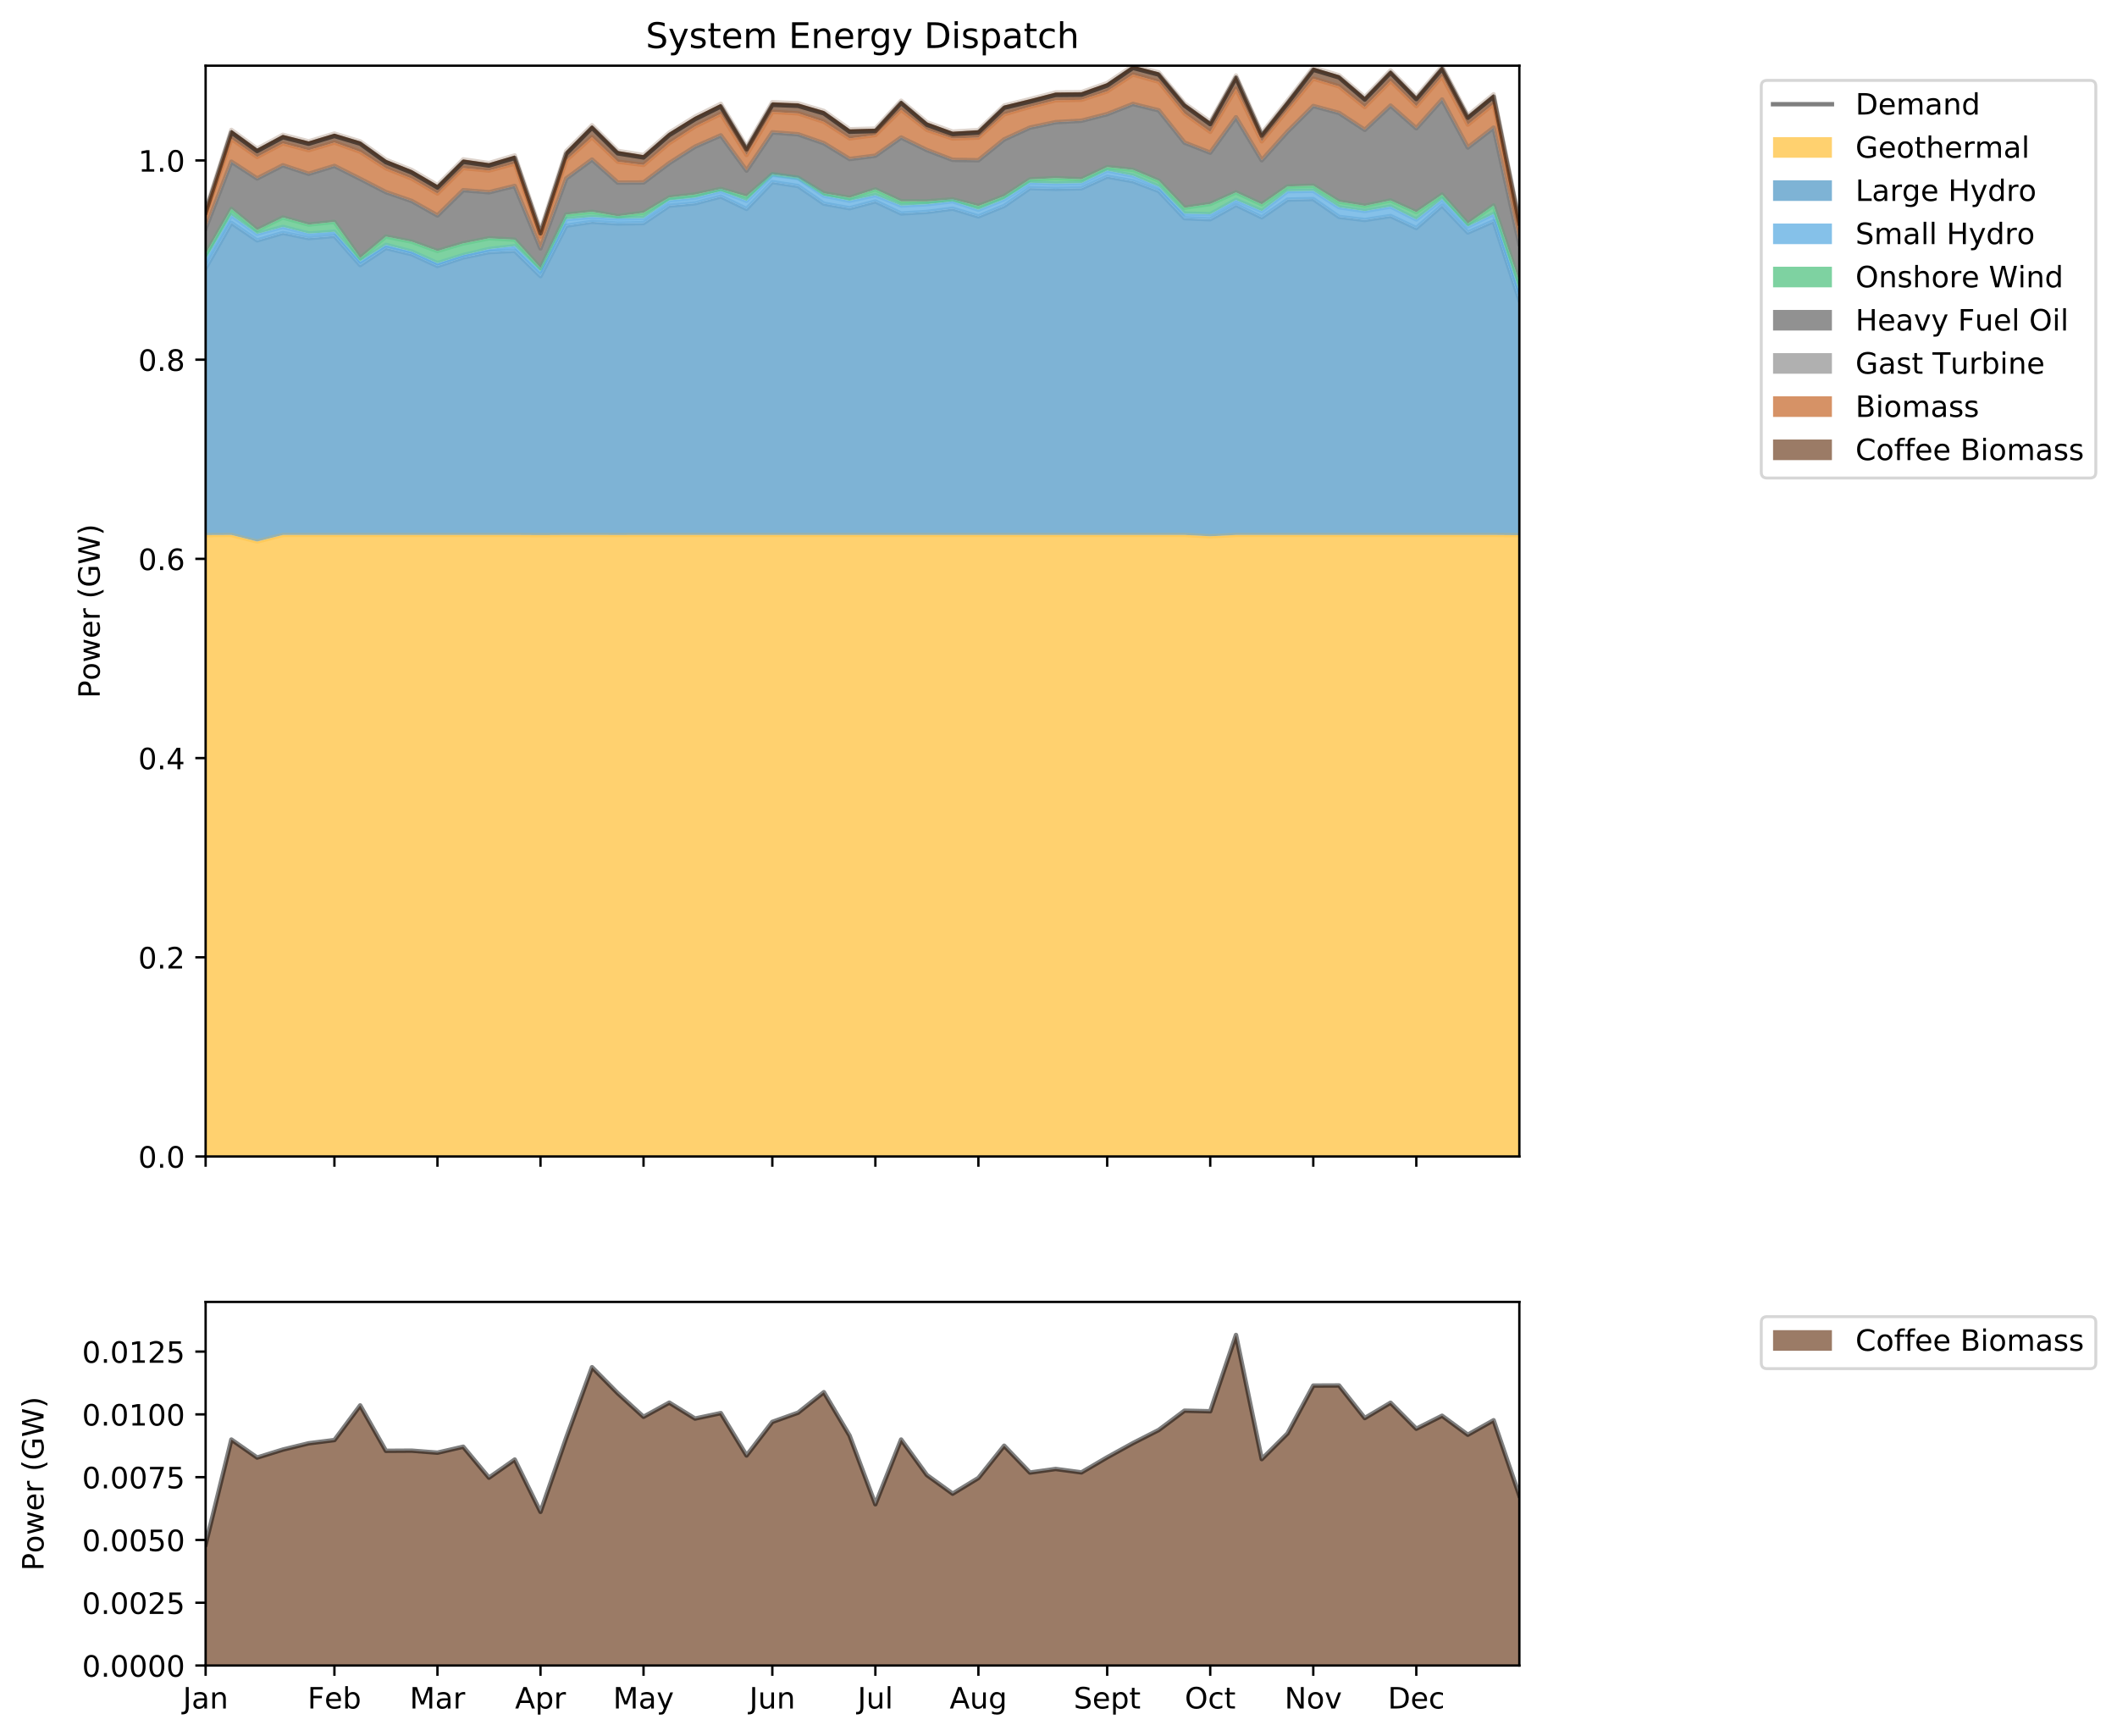 <?xml version="1.0" encoding="utf-8" standalone="no"?>
<!DOCTYPE svg PUBLIC "-//W3C//DTD SVG 1.1//EN"
  "http://www.w3.org/Graphics/SVG/1.1/DTD/svg11.dtd">
<!-- Created with matplotlib (https://matplotlib.org/) -->
<svg height="589.796pt" version="1.1" viewBox="0 0 719.349 589.796" width="719.349pt" xmlns="http://www.w3.org/2000/svg" xmlns:xlink="http://www.w3.org/1999/xlink">
 <defs>
  <style type="text/css">
*{stroke-linecap:butt;stroke-linejoin:round;}
  </style>
 </defs>
 <g id="figure_1">
  <g id="patch_1">
   <path d="M 0 589.796 
L 719.349 589.796 
L 719.349 0 
L 0 0 
z
" style="fill:#ffffff;"/>
  </g>
  <g id="axes_1">
   <g id="patch_2">
    <path d="M 69.869 565.918 
L 516.269 565.918 
L 516.269 442.373 
L 69.869 442.373 
z
" style="fill:#ffffff;"/>
   </g>
   <g id="PolyCollection_1">
    <path clip-path="url(#pe28d07aefd)" d="M 69.869 524.785 
L 69.869 565.918 
L 78.622 565.918 
L 87.375 565.918 
L 96.128 565.918 
L 104.881 565.918 
L 113.633 565.918 
L 122.386 565.918 
L 131.139 565.918 
L 139.892 565.918 
L 148.645 565.918 
L 157.398 565.918 
L 166.151 565.918 
L 174.904 565.918 
L 183.657 565.918 
L 192.41 565.918 
L 201.163 565.918 
L 209.916 565.918 
L 218.669 565.918 
L 227.422 565.918 
L 236.175 565.918 
L 244.928 565.918 
L 253.681 565.918 
L 262.433 565.918 
L 271.186 565.918 
L 279.939 565.918 
L 288.692 565.918 
L 297.445 565.918 
L 306.198 565.918 
L 314.951 565.918 
L 323.704 565.918 
L 332.457 565.918 
L 341.21 565.918 
L 349.963 565.918 
L 358.716 565.918 
L 367.469 565.918 
L 376.222 565.918 
L 384.975 565.918 
L 393.728 565.918 
L 402.481 565.918 
L 411.233 565.918 
L 419.986 565.918 
L 428.739 565.918 
L 437.492 565.918 
L 446.245 565.918 
L 454.998 565.918 
L 463.751 565.918 
L 472.504 565.918 
L 481.257 565.918 
L 490.01 565.918 
L 498.763 565.918 
L 507.516 565.918 
L 516.269 565.918 
L 516.269 508.155 
L 516.269 508.155 
L 507.516 482.577 
L 498.763 487.497 
L 490.01 481.049 
L 481.257 485.463 
L 472.504 476.631 
L 463.751 481.838 
L 454.998 470.767 
L 446.245 470.804 
L 437.492 487.06 
L 428.739 495.783 
L 419.986 453.604 
L 411.233 479.529 
L 402.481 479.328 
L 393.728 485.891 
L 384.975 490.344 
L 376.222 495.17 
L 367.469 500.295 
L 358.716 499.135 
L 349.963 500.345 
L 341.21 491.238 
L 332.457 502.19 
L 323.704 507.526 
L 314.951 501.19 
L 306.198 489.131 
L 297.445 511.121 
L 288.692 487.795 
L 279.939 473.041 
L 271.186 480.009 
L 262.433 483.137 
L 253.681 494.554 
L 244.928 480.151 
L 236.175 482.005 
L 227.422 476.592 
L 218.669 481.399 
L 209.916 473.411 
L 201.163 464.558 
L 192.41 488.487 
L 183.657 513.707 
L 174.904 495.93 
L 166.151 502.088 
L 157.398 491.575 
L 148.645 493.597 
L 139.892 492.913 
L 131.139 492.967 
L 122.386 477.537 
L 113.633 489.308 
L 104.881 490.41 
L 96.128 492.543 
L 87.375 495.255 
L 78.622 489.135 
L 69.869 524.785 
z
" style="fill:#592400;fill-opacity:0.6;"/>
   </g>
   <g id="matplotlib.axis_1">
    <g id="xtick_1">
     <g id="line2d_1">
      <defs>
       <path d="M 0 0 
L 0 3.5 
" id="mb1382d2440" style="stroke:#000000;stroke-width:0.8;"/>
      </defs>
      <g>
       <use style="stroke:#000000;stroke-width:0.8;" x="69.869" xlink:href="#mb1382d2440" y="565.918"/>
      </g>
     </g>
     <g id="text_1">
      <!-- Jan -->
      <defs>
       <path d="M 9.812 72.906 
L 19.672 72.906 
L 19.672 5.078 
Q 19.672 -8.109 14.672 -14.062 
Q 9.672 -20.016 -1.422 -20.016 
L -5.172 -20.016 
L -5.172 -11.719 
L -2.094 -11.719 
Q 4.438 -11.719 7.125 -8.047 
Q 9.812 -4.391 9.812 5.078 
z
" id="DejaVuSans-74"/>
       <path d="M 34.281 27.484 
Q 23.391 27.484 19.188 25 
Q 14.984 22.516 14.984 16.5 
Q 14.984 11.719 18.141 8.906 
Q 21.297 6.109 26.703 6.109 
Q 34.188 6.109 38.703 11.406 
Q 43.219 16.703 43.219 25.484 
L 43.219 27.484 
z
M 52.203 31.203 
L 52.203 0 
L 43.219 0 
L 43.219 8.297 
Q 40.141 3.328 35.547 0.953 
Q 30.953 -1.422 24.312 -1.422 
Q 15.922 -1.422 10.953 3.297 
Q 6 8.016 6 15.922 
Q 6 25.141 12.172 29.828 
Q 18.359 34.516 30.609 34.516 
L 43.219 34.516 
L 43.219 35.406 
Q 43.219 41.609 39.141 45 
Q 35.062 48.391 27.688 48.391 
Q 23 48.391 18.547 47.266 
Q 14.109 46.141 10.016 43.891 
L 10.016 52.203 
Q 14.938 54.109 19.578 55.047 
Q 24.219 56 28.609 56 
Q 40.484 56 46.344 49.844 
Q 52.203 43.703 52.203 31.203 
z
" id="DejaVuSans-97"/>
       <path d="M 54.891 33.016 
L 54.891 0 
L 45.906 0 
L 45.906 32.719 
Q 45.906 40.484 42.875 44.328 
Q 39.844 48.188 33.797 48.188 
Q 26.516 48.188 22.312 43.547 
Q 18.109 38.922 18.109 30.906 
L 18.109 0 
L 9.078 0 
L 9.078 54.688 
L 18.109 54.688 
L 18.109 46.188 
Q 21.344 51.125 25.703 53.562 
Q 30.078 56 35.797 56 
Q 45.219 56 50.047 50.172 
Q 54.891 44.344 54.891 33.016 
z
" id="DejaVuSans-110"/>
      </defs>
      <g transform="translate(62.161 580.517)scale(0.1 -0.1)">
       <use xlink:href="#DejaVuSans-74"/>
       <use x="29.492" xlink:href="#DejaVuSans-97"/>
       <use x="90.771" xlink:href="#DejaVuSans-110"/>
      </g>
     </g>
    </g>
    <g id="xtick_2">
     <g id="line2d_2">
      <g>
       <use style="stroke:#000000;stroke-width:0.8;" x="113.633" xlink:href="#mb1382d2440" y="565.918"/>
      </g>
     </g>
     <g id="text_2">
      <!-- Feb -->
      <defs>
       <path d="M 9.812 72.906 
L 51.703 72.906 
L 51.703 64.594 
L 19.672 64.594 
L 19.672 43.109 
L 48.578 43.109 
L 48.578 34.812 
L 19.672 34.812 
L 19.672 0 
L 9.812 0 
z
" id="DejaVuSans-70"/>
       <path d="M 56.203 29.594 
L 56.203 25.203 
L 14.891 25.203 
Q 15.484 15.922 20.484 11.062 
Q 25.484 6.203 34.422 6.203 
Q 39.594 6.203 44.453 7.469 
Q 49.312 8.734 54.109 11.281 
L 54.109 2.781 
Q 49.266 0.734 44.188 -0.344 
Q 39.109 -1.422 33.891 -1.422 
Q 20.797 -1.422 13.156 6.188 
Q 5.516 13.812 5.516 26.812 
Q 5.516 40.234 12.766 48.109 
Q 20.016 56 32.328 56 
Q 43.359 56 49.781 48.891 
Q 56.203 41.797 56.203 29.594 
z
M 47.219 32.234 
Q 47.125 39.594 43.094 43.984 
Q 39.062 48.391 32.422 48.391 
Q 24.906 48.391 20.391 44.141 
Q 15.875 39.891 15.188 32.172 
z
" id="DejaVuSans-101"/>
       <path d="M 48.688 27.297 
Q 48.688 37.203 44.609 42.844 
Q 40.531 48.484 33.406 48.484 
Q 26.266 48.484 22.188 42.844 
Q 18.109 37.203 18.109 27.297 
Q 18.109 17.391 22.188 11.75 
Q 26.266 6.109 33.406 6.109 
Q 40.531 6.109 44.609 11.75 
Q 48.688 17.391 48.688 27.297 
z
M 18.109 46.391 
Q 20.953 51.266 25.266 53.625 
Q 29.594 56 35.594 56 
Q 45.562 56 51.781 48.094 
Q 58.016 40.188 58.016 27.297 
Q 58.016 14.406 51.781 6.484 
Q 45.562 -1.422 35.594 -1.422 
Q 29.594 -1.422 25.266 0.953 
Q 20.953 3.328 18.109 8.203 
L 18.109 0 
L 9.078 0 
L 9.078 75.984 
L 18.109 75.984 
z
" id="DejaVuSans-98"/>
      </defs>
      <g transform="translate(104.511 580.517)scale(0.1 -0.1)">
       <use xlink:href="#DejaVuSans-70"/>
       <use x="57.441" xlink:href="#DejaVuSans-101"/>
       <use x="118.965" xlink:href="#DejaVuSans-98"/>
      </g>
     </g>
    </g>
    <g id="xtick_3">
     <g id="line2d_3">
      <g>
       <use style="stroke:#000000;stroke-width:0.8;" x="148.645" xlink:href="#mb1382d2440" y="565.918"/>
      </g>
     </g>
     <g id="text_3">
      <!-- Mar -->
      <defs>
       <path d="M 9.812 72.906 
L 24.516 72.906 
L 43.109 23.297 
L 61.812 72.906 
L 76.516 72.906 
L 76.516 0 
L 66.891 0 
L 66.891 64.016 
L 48.094 14.016 
L 38.188 14.016 
L 19.391 64.016 
L 19.391 0 
L 9.812 0 
z
" id="DejaVuSans-77"/>
       <path d="M 41.109 46.297 
Q 39.594 47.172 37.812 47.578 
Q 36.031 48 33.891 48 
Q 26.266 48 22.188 43.047 
Q 18.109 38.094 18.109 28.812 
L 18.109 0 
L 9.078 0 
L 9.078 54.688 
L 18.109 54.688 
L 18.109 46.188 
Q 20.953 51.172 25.484 53.578 
Q 30.031 56 36.531 56 
Q 37.453 56 38.578 55.875 
Q 39.703 55.766 41.062 55.516 
z
" id="DejaVuSans-114"/>
      </defs>
      <g transform="translate(139.212 580.517)scale(0.1 -0.1)">
       <use xlink:href="#DejaVuSans-77"/>
       <use x="86.279" xlink:href="#DejaVuSans-97"/>
       <use x="147.559" xlink:href="#DejaVuSans-114"/>
      </g>
     </g>
    </g>
    <g id="xtick_4">
     <g id="line2d_4">
      <g>
       <use style="stroke:#000000;stroke-width:0.8;" x="183.657" xlink:href="#mb1382d2440" y="565.918"/>
      </g>
     </g>
     <g id="text_4">
      <!-- Apr -->
      <defs>
       <path d="M 34.188 63.188 
L 20.797 26.906 
L 47.609 26.906 
z
M 28.609 72.906 
L 39.797 72.906 
L 67.578 0 
L 57.328 0 
L 50.688 18.703 
L 17.828 18.703 
L 11.188 0 
L 0.781 0 
z
" id="DejaVuSans-65"/>
       <path d="M 18.109 8.203 
L 18.109 -20.797 
L 9.078 -20.797 
L 9.078 54.688 
L 18.109 54.688 
L 18.109 46.391 
Q 20.953 51.266 25.266 53.625 
Q 29.594 56 35.594 56 
Q 45.562 56 51.781 48.094 
Q 58.016 40.188 58.016 27.297 
Q 58.016 14.406 51.781 6.484 
Q 45.562 -1.422 35.594 -1.422 
Q 29.594 -1.422 25.266 0.953 
Q 20.953 3.328 18.109 8.203 
z
M 48.688 27.297 
Q 48.688 37.203 44.609 42.844 
Q 40.531 48.484 33.406 48.484 
Q 26.266 48.484 22.188 42.844 
Q 18.109 37.203 18.109 27.297 
Q 18.109 17.391 22.188 11.75 
Q 26.266 6.109 33.406 6.109 
Q 40.531 6.109 44.609 11.75 
Q 48.688 17.391 48.688 27.297 
z
" id="DejaVuSans-112"/>
      </defs>
      <g transform="translate(175.007 580.517)scale(0.1 -0.1)">
       <use xlink:href="#DejaVuSans-65"/>
       <use x="68.408" xlink:href="#DejaVuSans-112"/>
       <use x="131.885" xlink:href="#DejaVuSans-114"/>
      </g>
     </g>
    </g>
    <g id="xtick_5">
     <g id="line2d_5">
      <g>
       <use style="stroke:#000000;stroke-width:0.8;" x="218.669" xlink:href="#mb1382d2440" y="565.918"/>
      </g>
     </g>
     <g id="text_5">
      <!-- May -->
      <defs>
       <path d="M 32.172 -5.078 
Q 28.375 -14.844 24.75 -17.812 
Q 21.141 -20.797 15.094 -20.797 
L 7.906 -20.797 
L 7.906 -13.281 
L 13.188 -13.281 
Q 16.891 -13.281 18.938 -11.516 
Q 21 -9.766 23.484 -3.219 
L 25.094 0.875 
L 2.984 54.688 
L 12.5 54.688 
L 29.594 11.922 
L 46.688 54.688 
L 56.203 54.688 
z
" id="DejaVuSans-121"/>
      </defs>
      <g transform="translate(208.331 580.517)scale(0.1 -0.1)">
       <use xlink:href="#DejaVuSans-77"/>
       <use x="86.279" xlink:href="#DejaVuSans-97"/>
       <use x="147.559" xlink:href="#DejaVuSans-121"/>
      </g>
     </g>
    </g>
    <g id="xtick_6">
     <g id="line2d_6">
      <g>
       <use style="stroke:#000000;stroke-width:0.8;" x="262.433" xlink:href="#mb1382d2440" y="565.918"/>
      </g>
     </g>
     <g id="text_6">
      <!-- Jun -->
      <defs>
       <path d="M 8.5 21.578 
L 8.5 54.688 
L 17.484 54.688 
L 17.484 21.922 
Q 17.484 14.156 20.5 10.266 
Q 23.531 6.391 29.594 6.391 
Q 36.859 6.391 41.078 11.031 
Q 45.312 15.672 45.312 23.688 
L 45.312 54.688 
L 54.297 54.688 
L 54.297 0 
L 45.312 0 
L 45.312 8.406 
Q 42.047 3.422 37.719 1 
Q 33.406 -1.422 27.688 -1.422 
Q 18.266 -1.422 13.375 4.438 
Q 8.5 10.297 8.5 21.578 
z
M 31.109 56 
z
" id="DejaVuSans-117"/>
      </defs>
      <g transform="translate(254.621 580.517)scale(0.1 -0.1)">
       <use xlink:href="#DejaVuSans-74"/>
       <use x="29.492" xlink:href="#DejaVuSans-117"/>
       <use x="92.871" xlink:href="#DejaVuSans-110"/>
      </g>
     </g>
    </g>
    <g id="xtick_7">
     <g id="line2d_7">
      <g>
       <use style="stroke:#000000;stroke-width:0.8;" x="297.445" xlink:href="#mb1382d2440" y="565.918"/>
      </g>
     </g>
     <g id="text_7">
      <!-- Jul -->
      <defs>
       <path d="M 9.422 75.984 
L 18.406 75.984 
L 18.406 0 
L 9.422 0 
z
" id="DejaVuSans-108"/>
      </defs>
      <g transform="translate(291.412 580.517)scale(0.1 -0.1)">
       <use xlink:href="#DejaVuSans-74"/>
       <use x="29.492" xlink:href="#DejaVuSans-117"/>
       <use x="92.871" xlink:href="#DejaVuSans-108"/>
      </g>
     </g>
    </g>
    <g id="xtick_8">
     <g id="line2d_8">
      <g>
       <use style="stroke:#000000;stroke-width:0.8;" x="332.457" xlink:href="#mb1382d2440" y="565.918"/>
      </g>
     </g>
     <g id="text_8">
      <!-- Aug -->
      <defs>
       <path d="M 45.406 27.984 
Q 45.406 37.75 41.375 43.109 
Q 37.359 48.484 30.078 48.484 
Q 22.859 48.484 18.828 43.109 
Q 14.797 37.75 14.797 27.984 
Q 14.797 18.266 18.828 12.891 
Q 22.859 7.516 30.078 7.516 
Q 37.359 7.516 41.375 12.891 
Q 45.406 18.266 45.406 27.984 
z
M 54.391 6.781 
Q 54.391 -7.172 48.188 -13.984 
Q 42 -20.797 29.203 -20.797 
Q 24.469 -20.797 20.266 -20.094 
Q 16.062 -19.391 12.109 -17.922 
L 12.109 -9.188 
Q 16.062 -11.328 19.922 -12.344 
Q 23.781 -13.375 27.781 -13.375 
Q 36.625 -13.375 41.016 -8.766 
Q 45.406 -4.156 45.406 5.172 
L 45.406 9.625 
Q 42.625 4.781 38.281 2.391 
Q 33.938 0 27.875 0 
Q 17.828 0 11.672 7.656 
Q 5.516 15.328 5.516 27.984 
Q 5.516 40.672 11.672 48.328 
Q 17.828 56 27.875 56 
Q 33.938 56 38.281 53.609 
Q 42.625 51.219 45.406 46.391 
L 45.406 54.688 
L 54.391 54.688 
z
" id="DejaVuSans-103"/>
      </defs>
      <g transform="translate(322.694 580.517)scale(0.1 -0.1)">
       <use xlink:href="#DejaVuSans-65"/>
       <use x="68.408" xlink:href="#DejaVuSans-117"/>
       <use x="131.787" xlink:href="#DejaVuSans-103"/>
      </g>
     </g>
    </g>
    <g id="xtick_9">
     <g id="line2d_9">
      <g>
       <use style="stroke:#000000;stroke-width:0.8;" x="376.222" xlink:href="#mb1382d2440" y="565.918"/>
      </g>
     </g>
     <g id="text_9">
      <!-- Sept -->
      <defs>
       <path d="M 53.516 70.516 
L 53.516 60.891 
Q 47.906 63.578 42.922 64.891 
Q 37.938 66.219 33.297 66.219 
Q 25.25 66.219 20.875 63.094 
Q 16.5 59.969 16.5 54.203 
Q 16.5 49.359 19.406 46.891 
Q 22.312 44.438 30.422 42.922 
L 36.375 41.703 
Q 47.406 39.594 52.656 34.297 
Q 57.906 29 57.906 20.125 
Q 57.906 9.516 50.797 4.047 
Q 43.703 -1.422 29.984 -1.422 
Q 24.812 -1.422 18.969 -0.25 
Q 13.141 0.922 6.891 3.219 
L 6.891 13.375 
Q 12.891 10.016 18.656 8.297 
Q 24.422 6.594 29.984 6.594 
Q 38.422 6.594 43.016 9.906 
Q 47.609 13.234 47.609 19.391 
Q 47.609 24.75 44.312 27.781 
Q 41.016 30.812 33.5 32.328 
L 27.484 33.5 
Q 16.453 35.688 11.516 40.375 
Q 6.594 45.062 6.594 53.422 
Q 6.594 63.094 13.406 68.656 
Q 20.219 74.219 32.172 74.219 
Q 37.312 74.219 42.625 73.281 
Q 47.953 72.359 53.516 70.516 
z
" id="DejaVuSans-83"/>
       <path d="M 18.312 70.219 
L 18.312 54.688 
L 36.812 54.688 
L 36.812 47.703 
L 18.312 47.703 
L 18.312 18.016 
Q 18.312 11.328 20.141 9.422 
Q 21.969 7.516 27.594 7.516 
L 36.812 7.516 
L 36.812 0 
L 27.594 0 
Q 17.188 0 13.234 3.875 
Q 9.281 7.766 9.281 18.016 
L 9.281 47.703 
L 2.688 47.703 
L 2.688 54.688 
L 9.281 54.688 
L 9.281 70.219 
z
" id="DejaVuSans-116"/>
      </defs>
      <g transform="translate(364.837 580.517)scale(0.1 -0.1)">
       <use xlink:href="#DejaVuSans-83"/>
       <use x="63.477" xlink:href="#DejaVuSans-101"/>
       <use x="125" xlink:href="#DejaVuSans-112"/>
       <use x="188.477" xlink:href="#DejaVuSans-116"/>
      </g>
     </g>
    </g>
    <g id="xtick_10">
     <g id="line2d_10">
      <g>
       <use style="stroke:#000000;stroke-width:0.8;" x="411.233" xlink:href="#mb1382d2440" y="565.918"/>
      </g>
     </g>
     <g id="text_10">
      <!-- Oct -->
      <defs>
       <path d="M 39.406 66.219 
Q 28.656 66.219 22.328 58.203 
Q 16.016 50.203 16.016 36.375 
Q 16.016 22.609 22.328 14.594 
Q 28.656 6.594 39.406 6.594 
Q 50.141 6.594 56.422 14.594 
Q 62.703 22.609 62.703 36.375 
Q 62.703 50.203 56.422 58.203 
Q 50.141 66.219 39.406 66.219 
z
M 39.406 74.219 
Q 54.734 74.219 63.906 63.938 
Q 73.094 53.656 73.094 36.375 
Q 73.094 19.141 63.906 8.859 
Q 54.734 -1.422 39.406 -1.422 
Q 24.031 -1.422 14.812 8.828 
Q 5.609 19.094 5.609 36.375 
Q 5.609 53.656 14.812 63.938 
Q 24.031 74.219 39.406 74.219 
z
" id="DejaVuSans-79"/>
       <path d="M 48.781 52.594 
L 48.781 44.188 
Q 44.969 46.297 41.141 47.344 
Q 37.312 48.391 33.406 48.391 
Q 24.656 48.391 19.812 42.844 
Q 14.984 37.312 14.984 27.297 
Q 14.984 17.281 19.812 11.734 
Q 24.656 6.203 33.406 6.203 
Q 37.312 6.203 41.141 7.25 
Q 44.969 8.297 48.781 10.406 
L 48.781 2.094 
Q 45.016 0.344 40.984 -0.531 
Q 36.969 -1.422 32.422 -1.422 
Q 20.062 -1.422 12.781 6.344 
Q 5.516 14.109 5.516 27.297 
Q 5.516 40.672 12.859 48.328 
Q 20.219 56 33.016 56 
Q 37.156 56 41.109 55.141 
Q 45.062 54.297 48.781 52.594 
z
" id="DejaVuSans-99"/>
      </defs>
      <g transform="translate(402.588 580.517)scale(0.1 -0.1)">
       <use xlink:href="#DejaVuSans-79"/>
       <use x="78.711" xlink:href="#DejaVuSans-99"/>
       <use x="133.691" xlink:href="#DejaVuSans-116"/>
      </g>
     </g>
    </g>
    <g id="xtick_11">
     <g id="line2d_11">
      <g>
       <use style="stroke:#000000;stroke-width:0.8;" x="446.245" xlink:href="#mb1382d2440" y="565.918"/>
      </g>
     </g>
     <g id="text_11">
      <!-- Nov -->
      <defs>
       <path d="M 9.812 72.906 
L 23.094 72.906 
L 55.422 11.922 
L 55.422 72.906 
L 64.984 72.906 
L 64.984 0 
L 51.703 0 
L 19.391 60.984 
L 19.391 0 
L 9.812 0 
z
" id="DejaVuSans-78"/>
       <path d="M 30.609 48.391 
Q 23.391 48.391 19.188 42.75 
Q 14.984 37.109 14.984 27.297 
Q 14.984 17.484 19.156 11.844 
Q 23.344 6.203 30.609 6.203 
Q 37.797 6.203 41.984 11.859 
Q 46.188 17.531 46.188 27.297 
Q 46.188 37.016 41.984 42.703 
Q 37.797 48.391 30.609 48.391 
z
M 30.609 56 
Q 42.328 56 49.016 48.375 
Q 55.719 40.766 55.719 27.297 
Q 55.719 13.875 49.016 6.219 
Q 42.328 -1.422 30.609 -1.422 
Q 18.844 -1.422 12.172 6.219 
Q 5.516 13.875 5.516 27.297 
Q 5.516 40.766 12.172 48.375 
Q 18.844 56 30.609 56 
z
" id="DejaVuSans-111"/>
       <path d="M 2.984 54.688 
L 12.5 54.688 
L 29.594 8.797 
L 46.688 54.688 
L 56.203 54.688 
L 35.688 0 
L 23.484 0 
z
" id="DejaVuSans-118"/>
      </defs>
      <g transform="translate(436.486 580.517)scale(0.1 -0.1)">
       <use xlink:href="#DejaVuSans-78"/>
       <use x="74.805" xlink:href="#DejaVuSans-111"/>
       <use x="135.986" xlink:href="#DejaVuSans-118"/>
      </g>
     </g>
    </g>
    <g id="xtick_12">
     <g id="line2d_12">
      <g>
       <use style="stroke:#000000;stroke-width:0.8;" x="481.257" xlink:href="#mb1382d2440" y="565.918"/>
      </g>
     </g>
     <g id="text_12">
      <!-- Dec -->
      <defs>
       <path d="M 19.672 64.797 
L 19.672 8.109 
L 31.594 8.109 
Q 46.688 8.109 53.688 14.938 
Q 60.688 21.781 60.688 36.531 
Q 60.688 51.172 53.688 57.984 
Q 46.688 64.797 31.594 64.797 
z
M 9.812 72.906 
L 30.078 72.906 
Q 51.266 72.906 61.172 64.094 
Q 71.094 55.281 71.094 36.531 
Q 71.094 17.672 61.125 8.828 
Q 51.172 0 30.078 0 
L 9.812 0 
z
" id="DejaVuSans-68"/>
      </defs>
      <g transform="translate(471.581 580.517)scale(0.1 -0.1)">
       <use xlink:href="#DejaVuSans-68"/>
       <use x="77.002" xlink:href="#DejaVuSans-101"/>
       <use x="138.525" xlink:href="#DejaVuSans-99"/>
      </g>
     </g>
    </g>
   </g>
   <g id="matplotlib.axis_2">
    <g id="ytick_1">
     <g id="line2d_13">
      <defs>
       <path d="M 0 0 
L -3.5 0 
" id="m653d14873b" style="stroke:#000000;stroke-width:0.8;"/>
      </defs>
      <g>
       <use style="stroke:#000000;stroke-width:0.8;" x="69.869" xlink:href="#m653d14873b" y="565.918"/>
      </g>
     </g>
     <g id="text_13">
      <!-- 0.0000 -->
      <defs>
       <path d="M 31.781 66.406 
Q 24.172 66.406 20.328 58.906 
Q 16.5 51.422 16.5 36.375 
Q 16.5 21.391 20.328 13.891 
Q 24.172 6.391 31.781 6.391 
Q 39.453 6.391 43.281 13.891 
Q 47.125 21.391 47.125 36.375 
Q 47.125 51.422 43.281 58.906 
Q 39.453 66.406 31.781 66.406 
z
M 31.781 74.219 
Q 44.047 74.219 50.516 64.516 
Q 56.984 54.828 56.984 36.375 
Q 56.984 17.969 50.516 8.266 
Q 44.047 -1.422 31.781 -1.422 
Q 19.531 -1.422 13.062 8.266 
Q 6.594 17.969 6.594 36.375 
Q 6.594 54.828 13.062 64.516 
Q 19.531 74.219 31.781 74.219 
z
" id="DejaVuSans-48"/>
       <path d="M 10.688 12.406 
L 21 12.406 
L 21 0 
L 10.688 0 
z
" id="DejaVuSans-46"/>
      </defs>
      <g transform="translate(27.878 569.717)scale(0.1 -0.1)">
       <use xlink:href="#DejaVuSans-48"/>
       <use x="63.623" xlink:href="#DejaVuSans-46"/>
       <use x="95.41" xlink:href="#DejaVuSans-48"/>
       <use x="159.033" xlink:href="#DejaVuSans-48"/>
       <use x="222.656" xlink:href="#DejaVuSans-48"/>
       <use x="286.279" xlink:href="#DejaVuSans-48"/>
      </g>
     </g>
    </g>
    <g id="ytick_2">
     <g id="line2d_14">
      <g>
       <use style="stroke:#000000;stroke-width:0.8;" x="69.869" xlink:href="#m653d14873b" y="544.585"/>
      </g>
     </g>
     <g id="text_14">
      <!-- 0.0025 -->
      <defs>
       <path d="M 19.188 8.297 
L 53.609 8.297 
L 53.609 0 
L 7.328 0 
L 7.328 8.297 
Q 12.938 14.109 22.625 23.891 
Q 32.328 33.688 34.812 36.531 
Q 39.547 41.844 41.422 45.531 
Q 43.312 49.219 43.312 52.781 
Q 43.312 58.594 39.234 62.25 
Q 35.156 65.922 28.609 65.922 
Q 23.969 65.922 18.812 64.312 
Q 13.672 62.703 7.812 59.422 
L 7.812 69.391 
Q 13.766 71.781 18.938 73 
Q 24.125 74.219 28.422 74.219 
Q 39.75 74.219 46.484 68.547 
Q 53.219 62.891 53.219 53.422 
Q 53.219 48.922 51.531 44.891 
Q 49.859 40.875 45.406 35.406 
Q 44.188 33.984 37.641 27.219 
Q 31.109 20.453 19.188 8.297 
z
" id="DejaVuSans-50"/>
       <path d="M 10.797 72.906 
L 49.516 72.906 
L 49.516 64.594 
L 19.828 64.594 
L 19.828 46.734 
Q 21.969 47.469 24.109 47.828 
Q 26.266 48.188 28.422 48.188 
Q 40.625 48.188 47.75 41.5 
Q 54.891 34.812 54.891 23.391 
Q 54.891 11.625 47.562 5.094 
Q 40.234 -1.422 26.906 -1.422 
Q 22.312 -1.422 17.547 -0.641 
Q 12.797 0.141 7.719 1.703 
L 7.719 11.625 
Q 12.109 9.234 16.797 8.062 
Q 21.484 6.891 26.703 6.891 
Q 35.156 6.891 40.078 11.328 
Q 45.016 15.766 45.016 23.391 
Q 45.016 31 40.078 35.438 
Q 35.156 39.891 26.703 39.891 
Q 22.75 39.891 18.812 39.016 
Q 14.891 38.141 10.797 36.281 
z
" id="DejaVuSans-53"/>
      </defs>
      <g transform="translate(27.878 548.385)scale(0.1 -0.1)">
       <use xlink:href="#DejaVuSans-48"/>
       <use x="63.623" xlink:href="#DejaVuSans-46"/>
       <use x="95.41" xlink:href="#DejaVuSans-48"/>
       <use x="159.033" xlink:href="#DejaVuSans-48"/>
       <use x="222.656" xlink:href="#DejaVuSans-50"/>
       <use x="286.279" xlink:href="#DejaVuSans-53"/>
      </g>
     </g>
    </g>
    <g id="ytick_3">
     <g id="line2d_15">
      <g>
       <use style="stroke:#000000;stroke-width:0.8;" x="69.869" xlink:href="#m653d14873b" y="523.253"/>
      </g>
     </g>
     <g id="text_15">
      <!-- 0.0050 -->
      <g transform="translate(27.878 527.052)scale(0.1 -0.1)">
       <use xlink:href="#DejaVuSans-48"/>
       <use x="63.623" xlink:href="#DejaVuSans-46"/>
       <use x="95.41" xlink:href="#DejaVuSans-48"/>
       <use x="159.033" xlink:href="#DejaVuSans-48"/>
       <use x="222.656" xlink:href="#DejaVuSans-53"/>
       <use x="286.279" xlink:href="#DejaVuSans-48"/>
      </g>
     </g>
    </g>
    <g id="ytick_4">
     <g id="line2d_16">
      <g>
       <use style="stroke:#000000;stroke-width:0.8;" x="69.869" xlink:href="#m653d14873b" y="501.92"/>
      </g>
     </g>
     <g id="text_16">
      <!-- 0.0075 -->
      <defs>
       <path d="M 8.203 72.906 
L 55.078 72.906 
L 55.078 68.703 
L 28.609 0 
L 18.312 0 
L 43.219 64.594 
L 8.203 64.594 
z
" id="DejaVuSans-55"/>
      </defs>
      <g transform="translate(27.878 505.719)scale(0.1 -0.1)">
       <use xlink:href="#DejaVuSans-48"/>
       <use x="63.623" xlink:href="#DejaVuSans-46"/>
       <use x="95.41" xlink:href="#DejaVuSans-48"/>
       <use x="159.033" xlink:href="#DejaVuSans-48"/>
       <use x="222.656" xlink:href="#DejaVuSans-55"/>
       <use x="286.279" xlink:href="#DejaVuSans-53"/>
      </g>
     </g>
    </g>
    <g id="ytick_5">
     <g id="line2d_17">
      <g>
       <use style="stroke:#000000;stroke-width:0.8;" x="69.869" xlink:href="#m653d14873b" y="480.587"/>
      </g>
     </g>
     <g id="text_17">
      <!-- 0.0100 -->
      <defs>
       <path d="M 12.406 8.297 
L 28.516 8.297 
L 28.516 63.922 
L 10.984 60.406 
L 10.984 69.391 
L 28.422 72.906 
L 38.281 72.906 
L 38.281 8.297 
L 54.391 8.297 
L 54.391 0 
L 12.406 0 
z
" id="DejaVuSans-49"/>
      </defs>
      <g transform="translate(27.878 484.386)scale(0.1 -0.1)">
       <use xlink:href="#DejaVuSans-48"/>
       <use x="63.623" xlink:href="#DejaVuSans-46"/>
       <use x="95.41" xlink:href="#DejaVuSans-48"/>
       <use x="159.033" xlink:href="#DejaVuSans-49"/>
       <use x="222.656" xlink:href="#DejaVuSans-48"/>
       <use x="286.279" xlink:href="#DejaVuSans-48"/>
      </g>
     </g>
    </g>
    <g id="ytick_6">
     <g id="line2d_18">
      <g>
       <use style="stroke:#000000;stroke-width:0.8;" x="69.869" xlink:href="#m653d14873b" y="459.254"/>
      </g>
     </g>
     <g id="text_18">
      <!-- 0.0125 -->
      <g transform="translate(27.878 463.053)scale(0.1 -0.1)">
       <use xlink:href="#DejaVuSans-48"/>
       <use x="63.623" xlink:href="#DejaVuSans-46"/>
       <use x="95.41" xlink:href="#DejaVuSans-48"/>
       <use x="159.033" xlink:href="#DejaVuSans-49"/>
       <use x="222.656" xlink:href="#DejaVuSans-50"/>
       <use x="286.279" xlink:href="#DejaVuSans-53"/>
      </g>
     </g>
    </g>
    <g id="text_19">
     <!-- Power (GW) -->
     <defs>
      <path d="M 19.672 64.797 
L 19.672 37.406 
L 32.078 37.406 
Q 38.969 37.406 42.719 40.969 
Q 46.484 44.531 46.484 51.125 
Q 46.484 57.672 42.719 61.234 
Q 38.969 64.797 32.078 64.797 
z
M 9.812 72.906 
L 32.078 72.906 
Q 44.344 72.906 50.609 67.359 
Q 56.891 61.812 56.891 51.125 
Q 56.891 40.328 50.609 34.812 
Q 44.344 29.297 32.078 29.297 
L 19.672 29.297 
L 19.672 0 
L 9.812 0 
z
" id="DejaVuSans-80"/>
      <path d="M 4.203 54.688 
L 13.188 54.688 
L 24.422 12.016 
L 35.594 54.688 
L 46.188 54.688 
L 57.422 12.016 
L 68.609 54.688 
L 77.594 54.688 
L 63.281 0 
L 52.688 0 
L 40.922 44.828 
L 29.109 0 
L 18.5 0 
z
" id="DejaVuSans-119"/>
      <path id="DejaVuSans-32"/>
      <path d="M 31 75.875 
Q 24.469 64.656 21.281 53.656 
Q 18.109 42.672 18.109 31.391 
Q 18.109 20.125 21.312 9.062 
Q 24.516 -2 31 -13.188 
L 23.188 -13.188 
Q 15.875 -1.703 12.234 9.375 
Q 8.594 20.453 8.594 31.391 
Q 8.594 42.281 12.203 53.312 
Q 15.828 64.359 23.188 75.875 
z
" id="DejaVuSans-40"/>
      <path d="M 59.516 10.406 
L 59.516 29.984 
L 43.406 29.984 
L 43.406 38.094 
L 69.281 38.094 
L 69.281 6.781 
Q 63.578 2.734 56.688 0.656 
Q 49.812 -1.422 42 -1.422 
Q 24.906 -1.422 15.25 8.562 
Q 5.609 18.562 5.609 36.375 
Q 5.609 54.25 15.25 64.234 
Q 24.906 74.219 42 74.219 
Q 49.125 74.219 55.547 72.453 
Q 61.969 70.703 67.391 67.281 
L 67.391 56.781 
Q 61.922 61.422 55.766 63.766 
Q 49.609 66.109 42.828 66.109 
Q 29.438 66.109 22.719 58.641 
Q 16.016 51.172 16.016 36.375 
Q 16.016 21.625 22.719 14.156 
Q 29.438 6.688 42.828 6.688 
Q 48.047 6.688 52.141 7.594 
Q 56.25 8.5 59.516 10.406 
z
" id="DejaVuSans-71"/>
      <path d="M 3.328 72.906 
L 13.281 72.906 
L 28.609 11.281 
L 43.891 72.906 
L 54.984 72.906 
L 70.312 11.281 
L 85.594 72.906 
L 95.609 72.906 
L 77.297 0 
L 64.891 0 
L 49.516 63.281 
L 33.984 0 
L 21.578 0 
z
" id="DejaVuSans-87"/>
      <path d="M 8.016 75.875 
L 15.828 75.875 
Q 23.141 64.359 26.781 53.312 
Q 30.422 42.281 30.422 31.391 
Q 30.422 20.453 26.781 9.375 
Q 23.141 -1.703 15.828 -13.188 
L 8.016 -13.188 
Q 14.5 -2 17.703 9.062 
Q 20.906 20.125 20.906 31.391 
Q 20.906 42.672 17.703 53.656 
Q 14.5 64.656 8.016 75.875 
z
" id="DejaVuSans-41"/>
     </defs>
     <g transform="translate(14.798 533.747)rotate(-90)scale(0.1 -0.1)">
      <use xlink:href="#DejaVuSans-80"/>
      <use x="60.256" xlink:href="#DejaVuSans-111"/>
      <use x="121.438" xlink:href="#DejaVuSans-119"/>
      <use x="203.225" xlink:href="#DejaVuSans-101"/>
      <use x="264.748" xlink:href="#DejaVuSans-114"/>
      <use x="305.861" xlink:href="#DejaVuSans-32"/>
      <use x="337.648" xlink:href="#DejaVuSans-40"/>
      <use x="376.662" xlink:href="#DejaVuSans-71"/>
      <use x="454.152" xlink:href="#DejaVuSans-87"/>
      <use x="553.029" xlink:href="#DejaVuSans-41"/>
     </g>
    </g>
   </g>
   <g id="line2d_19">
    <path clip-path="url(#pe28d07aefd)" d="M 69.869 524.785 
L 78.622 489.135 
L 87.375 495.255 
L 96.128 492.543 
L 104.881 490.41 
L 113.633 489.308 
L 122.386 477.537 
L 131.139 492.967 
L 139.892 492.913 
L 148.645 493.597 
L 157.398 491.575 
L 166.151 502.088 
L 174.904 495.93 
L 183.657 513.707 
L 192.41 488.487 
L 201.163 464.558 
L 209.916 473.411 
L 218.669 481.399 
L 227.422 476.592 
L 236.175 482.005 
L 244.928 480.151 
L 253.681 494.554 
L 262.433 483.137 
L 271.186 480.009 
L 279.939 473.041 
L 288.692 487.795 
L 297.445 511.121 
L 306.198 489.131 
L 314.951 501.19 
L 323.704 507.526 
L 332.457 502.19 
L 341.21 491.238 
L 349.963 500.345 
L 358.716 499.135 
L 367.469 500.295 
L 376.222 495.17 
L 384.975 490.344 
L 393.728 485.891 
L 402.481 479.328 
L 411.233 479.529 
L 419.986 453.604 
L 428.739 495.783 
L 437.492 487.06 
L 446.245 470.804 
L 454.998 470.767 
L 463.751 481.838 
L 472.504 476.631 
L 481.257 485.463 
L 490.01 481.049 
L 498.763 487.497 
L 507.516 482.577 
L 516.269 508.155 
" style="fill:none;stroke:#000000;stroke-linecap:square;stroke-opacity:0.5;stroke-width:1.5;"/>
   </g>
   <g id="patch_3">
    <path d="M 69.869 565.918 
L 69.869 442.373 
" style="fill:none;stroke:#000000;stroke-linecap:square;stroke-linejoin:miter;stroke-width:0.8;"/>
   </g>
   <g id="patch_4">
    <path d="M 516.269 565.918 
L 516.269 442.373 
" style="fill:none;stroke:#000000;stroke-linecap:square;stroke-linejoin:miter;stroke-width:0.8;"/>
   </g>
   <g id="patch_5">
    <path d="M 69.869 565.918 
L 516.269 565.918 
" style="fill:none;stroke:#000000;stroke-linecap:square;stroke-linejoin:miter;stroke-width:0.8;"/>
   </g>
   <g id="patch_6">
    <path d="M 69.869 442.373 
L 516.269 442.373 
" style="fill:none;stroke:#000000;stroke-linecap:square;stroke-linejoin:miter;stroke-width:0.8;"/>
   </g>
   <g id="legend_1">
    <g id="patch_7">
     <path d="M 600.477 465.051 
L 710.149 465.051 
Q 712.149 465.051 712.149 463.051 
L 712.149 449.373 
Q 712.149 447.373 710.149 447.373 
L 600.477 447.373 
Q 598.477 447.373 598.477 449.373 
L 598.477 463.051 
Q 598.477 465.051 600.477 465.051 
z
" style="fill:#ffffff;opacity:0.8;stroke:#cccccc;stroke-linejoin:miter;"/>
    </g>
    <g id="patch_8">
     <path d="M 602.477 458.971 
L 622.477 458.971 
L 622.477 451.971 
L 602.477 451.971 
z
" style="fill:#592400;opacity:0.6;"/>
    </g>
    <g id="text_20">
     <!-- Coffee Biomass -->
     <defs>
      <path d="M 64.406 67.281 
L 64.406 56.891 
Q 59.422 61.531 53.781 63.812 
Q 48.141 66.109 41.797 66.109 
Q 29.297 66.109 22.656 58.469 
Q 16.016 50.828 16.016 36.375 
Q 16.016 21.969 22.656 14.328 
Q 29.297 6.688 41.797 6.688 
Q 48.141 6.688 53.781 8.984 
Q 59.422 11.281 64.406 15.922 
L 64.406 5.609 
Q 59.234 2.094 53.438 0.328 
Q 47.656 -1.422 41.219 -1.422 
Q 24.656 -1.422 15.125 8.703 
Q 5.609 18.844 5.609 36.375 
Q 5.609 53.953 15.125 64.078 
Q 24.656 74.219 41.219 74.219 
Q 47.75 74.219 53.531 72.484 
Q 59.328 70.75 64.406 67.281 
z
" id="DejaVuSans-67"/>
      <path d="M 37.109 75.984 
L 37.109 68.5 
L 28.516 68.5 
Q 23.688 68.5 21.797 66.547 
Q 19.922 64.594 19.922 59.516 
L 19.922 54.688 
L 34.719 54.688 
L 34.719 47.703 
L 19.922 47.703 
L 19.922 0 
L 10.891 0 
L 10.891 47.703 
L 2.297 47.703 
L 2.297 54.688 
L 10.891 54.688 
L 10.891 58.5 
Q 10.891 67.625 15.141 71.797 
Q 19.391 75.984 28.609 75.984 
z
" id="DejaVuSans-102"/>
      <path d="M 19.672 34.812 
L 19.672 8.109 
L 35.5 8.109 
Q 43.453 8.109 47.281 11.406 
Q 51.125 14.703 51.125 21.484 
Q 51.125 28.328 47.281 31.562 
Q 43.453 34.812 35.5 34.812 
z
M 19.672 64.797 
L 19.672 42.828 
L 34.281 42.828 
Q 41.5 42.828 45.031 45.531 
Q 48.578 48.25 48.578 53.812 
Q 48.578 59.328 45.031 62.062 
Q 41.5 64.797 34.281 64.797 
z
M 9.812 72.906 
L 35.016 72.906 
Q 46.297 72.906 52.391 68.219 
Q 58.5 63.531 58.5 54.891 
Q 58.5 48.188 55.375 44.234 
Q 52.25 40.281 46.188 39.312 
Q 53.469 37.75 57.5 32.781 
Q 61.531 27.828 61.531 20.406 
Q 61.531 10.641 54.891 5.312 
Q 48.25 0 35.984 0 
L 9.812 0 
z
" id="DejaVuSans-66"/>
      <path d="M 9.422 54.688 
L 18.406 54.688 
L 18.406 0 
L 9.422 0 
z
M 9.422 75.984 
L 18.406 75.984 
L 18.406 64.594 
L 9.422 64.594 
z
" id="DejaVuSans-105"/>
      <path d="M 52 44.188 
Q 55.375 50.25 60.062 53.125 
Q 64.75 56 71.094 56 
Q 79.641 56 84.281 50.016 
Q 88.922 44.047 88.922 33.016 
L 88.922 0 
L 79.891 0 
L 79.891 32.719 
Q 79.891 40.578 77.094 44.375 
Q 74.312 48.188 68.609 48.188 
Q 61.625 48.188 57.562 43.547 
Q 53.516 38.922 53.516 30.906 
L 53.516 0 
L 44.484 0 
L 44.484 32.719 
Q 44.484 40.625 41.703 44.406 
Q 38.922 48.188 33.109 48.188 
Q 26.219 48.188 22.156 43.531 
Q 18.109 38.875 18.109 30.906 
L 18.109 0 
L 9.078 0 
L 9.078 54.688 
L 18.109 54.688 
L 18.109 46.188 
Q 21.188 51.219 25.484 53.609 
Q 29.781 56 35.688 56 
Q 41.656 56 45.828 52.969 
Q 50 49.953 52 44.188 
z
" id="DejaVuSans-109"/>
      <path d="M 44.281 53.078 
L 44.281 44.578 
Q 40.484 46.531 36.375 47.5 
Q 32.281 48.484 27.875 48.484 
Q 21.188 48.484 17.844 46.438 
Q 14.5 44.391 14.5 40.281 
Q 14.5 37.156 16.891 35.375 
Q 19.281 33.594 26.516 31.984 
L 29.594 31.297 
Q 39.156 29.25 43.188 25.516 
Q 47.219 21.781 47.219 15.094 
Q 47.219 7.469 41.188 3.016 
Q 35.156 -1.422 24.609 -1.422 
Q 20.219 -1.422 15.453 -0.562 
Q 10.688 0.297 5.422 2 
L 5.422 11.281 
Q 10.406 8.688 15.234 7.391 
Q 20.062 6.109 24.812 6.109 
Q 31.156 6.109 34.562 8.281 
Q 37.984 10.453 37.984 14.406 
Q 37.984 18.062 35.516 20.016 
Q 33.062 21.969 24.703 23.781 
L 21.578 24.516 
Q 13.234 26.266 9.516 29.906 
Q 5.812 33.547 5.812 39.891 
Q 5.812 47.609 11.281 51.797 
Q 16.75 56 26.812 56 
Q 31.781 56 36.172 55.266 
Q 40.578 54.547 44.281 53.078 
z
" id="DejaVuSans-115"/>
     </defs>
     <g transform="translate(630.477 458.971)scale(0.1 -0.1)">
      <use xlink:href="#DejaVuSans-67"/>
      <use x="69.824" xlink:href="#DejaVuSans-111"/>
      <use x="131.006" xlink:href="#DejaVuSans-102"/>
      <use x="166.211" xlink:href="#DejaVuSans-102"/>
      <use x="201.416" xlink:href="#DejaVuSans-101"/>
      <use x="262.939" xlink:href="#DejaVuSans-101"/>
      <use x="324.463" xlink:href="#DejaVuSans-32"/>
      <use x="356.25" xlink:href="#DejaVuSans-66"/>
      <use x="424.854" xlink:href="#DejaVuSans-105"/>
      <use x="452.637" xlink:href="#DejaVuSans-111"/>
      <use x="513.818" xlink:href="#DejaVuSans-109"/>
      <use x="611.23" xlink:href="#DejaVuSans-97"/>
      <use x="672.51" xlink:href="#DejaVuSans-115"/>
      <use x="724.609" xlink:href="#DejaVuSans-115"/>
     </g>
    </g>
   </g>
  </g>
  <g id="axes_2">
   <g id="patch_9">
    <path d="M 69.869 392.954 
L 516.269 392.954 
L 516.269 22.318 
L 69.869 22.318 
z
" style="fill:#ffffff;"/>
   </g>
   <g id="PolyCollection_2">
    <path clip-path="url(#p64a1aa2583)" d="M 69.869 181.813 
L 69.869 392.954 
L 78.622 392.954 
L 87.375 392.954 
L 96.128 392.954 
L 104.881 392.954 
L 113.633 392.954 
L 122.386 392.954 
L 131.139 392.954 
L 139.892 392.954 
L 148.645 392.954 
L 157.398 392.954 
L 166.151 392.954 
L 174.904 392.954 
L 183.657 392.954 
L 192.41 392.954 
L 201.163 392.954 
L 209.916 392.954 
L 218.669 392.954 
L 227.422 392.954 
L 236.175 392.954 
L 244.928 392.954 
L 253.681 392.954 
L 262.433 392.954 
L 271.186 392.954 
L 279.939 392.954 
L 288.692 392.954 
L 297.445 392.954 
L 306.198 392.954 
L 314.951 392.954 
L 323.704 392.954 
L 332.457 392.954 
L 341.21 392.954 
L 349.963 392.954 
L 358.716 392.954 
L 367.469 392.954 
L 376.222 392.954 
L 384.975 392.954 
L 393.728 392.954 
L 402.481 392.954 
L 411.233 392.954 
L 419.986 392.954 
L 428.739 392.954 
L 437.492 392.954 
L 446.245 392.954 
L 454.998 392.954 
L 463.751 392.954 
L 472.504 392.954 
L 481.257 392.954 
L 490.01 392.954 
L 498.763 392.954 
L 507.516 392.954 
L 516.269 392.954 
L 516.269 181.847 
L 516.269 181.847 
L 507.516 181.773 
L 498.763 181.773 
L 490.01 181.773 
L 481.257 181.773 
L 472.504 181.773 
L 463.751 181.773 
L 454.998 181.773 
L 446.245 181.773 
L 437.492 181.773 
L 428.739 181.773 
L 419.986 181.773 
L 411.233 182.224 
L 402.481 181.773 
L 393.728 181.773 
L 384.975 181.773 
L 376.222 181.773 
L 367.469 181.773 
L 358.716 181.773 
L 349.963 181.773 
L 341.21 181.773 
L 332.457 181.773 
L 323.704 181.773 
L 314.951 181.773 
L 306.198 181.773 
L 297.445 181.773 
L 288.692 181.773 
L 279.939 181.773 
L 271.186 181.773 
L 262.433 181.773 
L 253.681 181.773 
L 244.928 181.773 
L 236.175 181.773 
L 227.422 181.773 
L 218.669 181.773 
L 209.916 181.791 
L 201.163 181.773 
L 192.41 181.773 
L 183.657 181.821 
L 174.904 181.773 
L 166.151 181.773 
L 157.398 181.773 
L 148.645 181.773 
L 139.892 181.773 
L 131.139 181.773 
L 122.386 181.773 
L 113.633 181.773 
L 104.881 181.773 
L 96.128 181.773 
L 87.375 184.002 
L 78.622 181.773 
L 69.869 181.813 
z
" style="fill:#ffb30f;fill-opacity:0.6;"/>
   </g>
   <g id="PolyCollection_3">
    <path clip-path="url(#p64a1aa2583)" d="M 69.869 181.813 
L 69.869 91.116 
L 78.622 75.723 
L 87.375 81.682 
L 96.128 79.143 
L 104.881 80.912 
L 113.633 80.161 
L 122.386 90.081 
L 131.139 84.27 
L 139.892 86.368 
L 148.645 90.389 
L 157.398 87.48 
L 166.151 85.671 
L 174.904 85.24 
L 183.657 93.826 
L 192.41 76.68 
L 201.163 75.38 
L 209.916 75.958 
L 218.669 75.809 
L 227.422 69.896 
L 236.175 69.083 
L 244.928 66.78 
L 253.681 70.987 
L 262.433 61.868 
L 271.186 63.217 
L 279.939 69.197 
L 288.692 70.759 
L 297.445 68.44 
L 306.198 72.542 
L 314.951 72.023 
L 323.704 70.902 
L 332.457 73.534 
L 341.21 69.977 
L 349.963 63.92 
L 358.716 64.181 
L 367.469 63.977 
L 376.222 60 
L 384.975 61.582 
L 393.728 64.894 
L 402.481 74.135 
L 411.233 74.513 
L 419.986 69.632 
L 428.739 73.842 
L 437.492 67.832 
L 446.245 67.633 
L 454.998 73.704 
L 463.751 74.751 
L 472.504 73.4 
L 481.257 77.497 
L 490.01 69.84 
L 498.763 79.001 
L 507.516 75.17 
L 516.269 101.908 
L 516.269 181.847 
L 516.269 181.847 
L 507.516 181.773 
L 498.763 181.773 
L 490.01 181.773 
L 481.257 181.773 
L 472.504 181.773 
L 463.751 181.773 
L 454.998 181.773 
L 446.245 181.773 
L 437.492 181.773 
L 428.739 181.773 
L 419.986 181.773 
L 411.233 182.224 
L 402.481 181.773 
L 393.728 181.773 
L 384.975 181.773 
L 376.222 181.773 
L 367.469 181.773 
L 358.716 181.773 
L 349.963 181.773 
L 341.21 181.773 
L 332.457 181.773 
L 323.704 181.773 
L 314.951 181.773 
L 306.198 181.773 
L 297.445 181.773 
L 288.692 181.773 
L 279.939 181.773 
L 271.186 181.773 
L 262.433 181.773 
L 253.681 181.773 
L 244.928 181.773 
L 236.175 181.773 
L 227.422 181.773 
L 218.669 181.773 
L 209.916 181.791 
L 201.163 181.773 
L 192.41 181.773 
L 183.657 181.821 
L 174.904 181.773 
L 166.151 181.773 
L 157.398 181.773 
L 148.645 181.773 
L 139.892 181.773 
L 131.139 181.773 
L 122.386 181.773 
L 113.633 181.773 
L 104.881 181.773 
L 96.128 181.773 
L 87.375 184.002 
L 78.622 181.773 
L 69.869 181.813 
z
" style="fill:#2980b9;fill-opacity:0.6;"/>
   </g>
   <g id="PolyCollection_4">
    <path clip-path="url(#p64a1aa2583)" d="M 69.869 91.116 
L 69.869 88.235 
L 78.622 73.149 
L 87.375 79.472 
L 96.128 77.102 
L 104.881 79.343 
L 113.633 78.749 
L 122.386 88.798 
L 131.139 83.205 
L 139.892 85.463 
L 148.645 89.413 
L 157.398 86.685 
L 166.151 84.626 
L 174.904 83.642 
L 183.657 92.149 
L 192.41 74.46 
L 201.163 73.719 
L 209.916 74.257 
L 218.669 74.089 
L 227.422 68.088 
L 236.175 67.193 
L 244.928 64.918 
L 253.681 68.253 
L 262.433 59.408 
L 271.186 60.563 
L 279.939 66.484 
L 288.692 68.227 
L 297.445 66.305 
L 306.198 69.848 
L 314.951 69.402 
L 323.704 68.378 
L 332.457 71.256 
L 341.21 67.714 
L 349.963 62.087 
L 358.716 62.371 
L 367.469 62.213 
L 376.222 57.98 
L 384.975 59.68 
L 393.728 63.433 
L 402.481 72.545 
L 411.233 72.787 
L 419.986 67.944 
L 428.739 71.73 
L 437.492 64.966 
L 446.245 64.825 
L 454.998 70.427 
L 463.751 71.709 
L 472.504 70.179 
L 481.257 74.579 
L 490.01 67.708 
L 498.763 76.963 
L 507.516 72.715 
L 516.269 98.985 
L 516.269 101.908 
L 516.269 101.908 
L 507.516 75.17 
L 498.763 79.001 
L 490.01 69.84 
L 481.257 77.497 
L 472.504 73.4 
L 463.751 74.751 
L 454.998 73.704 
L 446.245 67.633 
L 437.492 67.832 
L 428.739 73.842 
L 419.986 69.632 
L 411.233 74.513 
L 402.481 74.135 
L 393.728 64.894 
L 384.975 61.582 
L 376.222 60 
L 367.469 63.977 
L 358.716 64.181 
L 349.963 63.92 
L 341.21 69.977 
L 332.457 73.534 
L 323.704 70.902 
L 314.951 72.023 
L 306.198 72.542 
L 297.445 68.44 
L 288.692 70.759 
L 279.939 69.197 
L 271.186 63.217 
L 262.433 61.868 
L 253.681 70.987 
L 244.928 66.78 
L 236.175 69.083 
L 227.422 69.896 
L 218.669 75.809 
L 209.916 75.958 
L 201.163 75.38 
L 192.41 76.68 
L 183.657 93.826 
L 174.904 85.24 
L 166.151 85.671 
L 157.398 87.48 
L 148.645 90.389 
L 139.892 86.368 
L 131.139 84.27 
L 122.386 90.081 
L 113.633 80.161 
L 104.881 80.912 
L 96.128 79.143 
L 87.375 81.682 
L 78.622 75.723 
L 69.869 91.116 
z
" style="fill:#3498db;fill-opacity:0.6;"/>
   </g>
   <g id="PolyCollection_5">
    <path clip-path="url(#p64a1aa2583)" d="M 69.869 88.235 
L 69.869 86.346 
L 78.622 70.98 
L 87.375 78.175 
L 96.128 73.91 
L 104.881 76.308 
L 113.633 75.4 
L 122.386 87.71 
L 131.139 80.386 
L 139.892 82.112 
L 148.645 85.286 
L 157.398 82.695 
L 166.151 80.966 
L 174.904 81.434 
L 183.657 91.085 
L 192.41 72.89 
L 201.163 71.945 
L 209.916 73.459 
L 218.669 72.289 
L 227.422 67.102 
L 236.175 66.113 
L 244.928 64.2 
L 253.681 66.744 
L 262.433 59.16 
L 271.186 60.359 
L 279.939 65.677 
L 288.692 67.2 
L 297.445 64.346 
L 306.198 68.402 
L 314.951 68.423 
L 323.704 67.736 
L 332.457 70.008 
L 341.21 66.674 
L 349.963 60.961 
L 358.716 60.519 
L 367.469 60.911 
L 376.222 56.793 
L 384.975 57.709 
L 393.728 61.403 
L 402.481 70.595 
L 411.233 69.311 
L 419.986 65.376 
L 428.739 69.418 
L 437.492 63.345 
L 446.245 63.093 
L 454.998 68.51 
L 463.751 69.934 
L 472.504 68.11 
L 481.257 72.075 
L 490.01 66.134 
L 498.763 75.965 
L 507.516 69.83 
L 516.269 95.843 
L 516.269 98.985 
L 516.269 98.985 
L 507.516 72.715 
L 498.763 76.963 
L 490.01 67.708 
L 481.257 74.579 
L 472.504 70.179 
L 463.751 71.709 
L 454.998 70.427 
L 446.245 64.825 
L 437.492 64.966 
L 428.739 71.73 
L 419.986 67.944 
L 411.233 72.787 
L 402.481 72.545 
L 393.728 63.433 
L 384.975 59.68 
L 376.222 57.98 
L 367.469 62.213 
L 358.716 62.371 
L 349.963 62.087 
L 341.21 67.714 
L 332.457 71.256 
L 323.704 68.378 
L 314.951 69.402 
L 306.198 69.848 
L 297.445 66.305 
L 288.692 68.227 
L 279.939 66.484 
L 271.186 60.563 
L 262.433 59.408 
L 253.681 68.253 
L 244.928 64.918 
L 236.175 67.193 
L 227.422 68.088 
L 218.669 74.089 
L 209.916 74.257 
L 201.163 73.719 
L 192.41 74.46 
L 183.657 92.149 
L 174.904 83.642 
L 166.151 84.626 
L 157.398 86.685 
L 148.645 89.413 
L 139.892 85.463 
L 131.139 83.205 
L 122.386 88.798 
L 113.633 78.749 
L 104.881 79.343 
L 96.128 77.102 
L 87.375 79.472 
L 78.622 73.149 
L 69.869 88.235 
z
" style="fill:#28b463;fill-opacity:0.6;"/>
   </g>
   <g id="PolyCollection_6">
    <path clip-path="url(#p64a1aa2583)" d="M 69.869 86.346 
L 69.869 77.617 
L 78.622 54.94 
L 87.375 60.641 
L 96.128 56.165 
L 104.881 59.058 
L 113.633 56.378 
L 122.386 60.769 
L 131.139 65.278 
L 139.892 68.292 
L 148.645 73.209 
L 157.398 64.621 
L 166.151 65.321 
L 174.904 63.186 
L 183.657 84.406 
L 192.41 60.656 
L 201.163 54.219 
L 209.916 62.045 
L 218.669 62.001 
L 227.422 55.418 
L 236.175 49.841 
L 244.928 46.002 
L 253.681 57.961 
L 262.433 44.968 
L 271.186 45.632 
L 279.939 48.666 
L 288.692 54.032 
L 297.445 52.906 
L 306.198 46.721 
L 314.951 50.976 
L 323.704 54.32 
L 332.457 54.45 
L 341.21 47.373 
L 349.963 43.369 
L 358.716 41.515 
L 367.469 41.025 
L 376.222 38.778 
L 384.975 35.335 
L 393.728 37.491 
L 402.481 48.449 
L 411.233 51.871 
L 419.986 39.841 
L 428.739 54.459 
L 437.492 44.722 
L 446.245 36.016 
L 454.998 38.373 
L 463.751 44.121 
L 472.504 35.888 
L 481.257 43.593 
L 490.01 33.825 
L 498.763 50.127 
L 507.516 43.373 
L 516.269 82.853 
L 516.269 95.843 
L 516.269 95.843 
L 507.516 69.83 
L 498.763 75.965 
L 490.01 66.134 
L 481.257 72.075 
L 472.504 68.11 
L 463.751 69.934 
L 454.998 68.51 
L 446.245 63.093 
L 437.492 63.345 
L 428.739 69.418 
L 419.986 65.376 
L 411.233 69.311 
L 402.481 70.595 
L 393.728 61.403 
L 384.975 57.709 
L 376.222 56.793 
L 367.469 60.911 
L 358.716 60.519 
L 349.963 60.961 
L 341.21 66.674 
L 332.457 70.008 
L 323.704 67.736 
L 314.951 68.423 
L 306.198 68.402 
L 297.445 64.346 
L 288.692 67.2 
L 279.939 65.677 
L 271.186 60.359 
L 262.433 59.16 
L 253.681 66.744 
L 244.928 64.2 
L 236.175 66.113 
L 227.422 67.102 
L 218.669 72.289 
L 209.916 73.459 
L 201.163 71.945 
L 192.41 72.89 
L 183.657 91.085 
L 174.904 81.434 
L 166.151 80.966 
L 157.398 82.695 
L 148.645 85.286 
L 139.892 82.112 
L 131.139 80.386 
L 122.386 87.71 
L 113.633 75.4 
L 104.881 76.308 
L 96.128 73.91 
L 87.375 78.175 
L 78.622 70.98 
L 69.869 86.346 
z
" style="fill:#494949;fill-opacity:0.6;"/>
   </g>
   <g id="PolyCollection_7">
    <path clip-path="url(#p64a1aa2583)" d="M 69.869 77.617 
L 69.869 77.617 
L 78.622 54.94 
L 87.375 60.641 
L 96.128 56.165 
L 104.881 59.058 
L 113.633 56.378 
L 122.386 60.769 
L 131.139 65.278 
L 139.892 68.292 
L 148.645 73.209 
L 157.398 64.621 
L 166.151 65.321 
L 174.904 63.186 
L 183.657 84.406 
L 192.41 60.656 
L 201.163 54.219 
L 209.916 62.045 
L 218.669 62.001 
L 227.422 55.418 
L 236.175 49.841 
L 244.928 46.002 
L 253.681 57.961 
L 262.433 44.968 
L 271.186 45.632 
L 279.939 48.666 
L 288.692 54.032 
L 297.445 52.906 
L 306.198 46.721 
L 314.951 50.976 
L 323.704 54.32 
L 332.457 54.45 
L 341.21 47.373 
L 349.963 43.369 
L 358.716 41.515 
L 367.469 41.025 
L 376.222 38.778 
L 384.975 35.335 
L 393.728 37.491 
L 402.481 48.449 
L 411.233 51.871 
L 419.986 39.841 
L 428.739 54.459 
L 437.492 44.722 
L 446.245 36.016 
L 454.998 38.373 
L 463.751 44.121 
L 472.504 35.888 
L 481.257 43.593 
L 490.01 33.825 
L 498.763 50.127 
L 507.516 43.373 
L 516.269 82.853 
L 516.269 82.853 
L 516.269 82.853 
L 507.516 43.373 
L 498.763 50.127 
L 490.01 33.825 
L 481.257 43.593 
L 472.504 35.888 
L 463.751 44.121 
L 454.998 38.373 
L 446.245 36.016 
L 437.492 44.722 
L 428.739 54.459 
L 419.986 39.841 
L 411.233 51.871 
L 402.481 48.449 
L 393.728 37.491 
L 384.975 35.335 
L 376.222 38.778 
L 367.469 41.025 
L 358.716 41.515 
L 349.963 43.369 
L 341.21 47.373 
L 332.457 54.45 
L 323.704 54.32 
L 314.951 50.976 
L 306.198 46.721 
L 297.445 52.906 
L 288.692 54.032 
L 279.939 48.666 
L 271.186 45.632 
L 262.433 44.968 
L 253.681 57.961 
L 244.928 46.002 
L 236.175 49.841 
L 227.422 55.418 
L 218.669 62.001 
L 209.916 62.045 
L 201.163 54.219 
L 192.41 60.656 
L 183.657 84.406 
L 174.904 63.186 
L 166.151 65.321 
L 157.398 64.621 
L 148.645 73.209 
L 139.892 68.292 
L 131.139 65.278 
L 122.386 60.769 
L 113.633 56.378 
L 104.881 59.058 
L 96.128 56.165 
L 87.375 60.641 
L 78.622 54.94 
L 69.869 77.617 
z
" style="fill:#7c7c7c;fill-opacity:0.6;"/>
   </g>
   <g id="PolyCollection_8">
    <path clip-path="url(#p64a1aa2583)" d="M 69.869 77.617 
L 69.869 72.933 
L 78.622 47.185 
L 87.375 53.321 
L 96.128 48.717 
L 104.881 51.038 
L 113.633 48.427 
L 122.386 51.564 
L 131.139 57.177 
L 139.892 60.665 
L 148.645 65.755 
L 157.398 57.099 
L 166.151 57.948 
L 174.904 55.585 
L 183.657 80.366 
L 192.41 54.421 
L 201.163 46.591 
L 209.916 54.934 
L 218.669 56.036 
L 227.422 48.609 
L 236.175 42.957 
L 244.928 38.683 
L 253.681 52.655 
L 262.433 38.014 
L 271.186 38.509 
L 279.939 41.378 
L 288.692 47.018 
L 297.445 45.876 
L 306.198 37.276 
L 314.951 44.113 
L 323.704 47.051 
L 332.457 46.74 
L 341.21 38.822 
L 349.963 36.276 
L 358.716 34.066 
L 367.469 33.906 
L 376.222 31.02 
L 384.975 25.315 
L 393.728 27.765 
L 402.481 38.554 
L 411.233 44.792 
L 419.986 30.112 
L 428.739 48.028 
L 437.492 37.339 
L 446.245 26.712 
L 454.998 29.35 
L 463.751 36.344 
L 472.504 27.485 
L 481.257 36.062 
L 490.01 25.935 
L 498.763 42.34 
L 507.516 35.342 
L 516.269 77.308 
L 516.269 82.853 
L 516.269 82.853 
L 507.516 43.373 
L 498.763 50.127 
L 490.01 33.825 
L 481.257 43.593 
L 472.504 35.888 
L 463.751 44.121 
L 454.998 38.373 
L 446.245 36.016 
L 437.492 44.722 
L 428.739 54.459 
L 419.986 39.841 
L 411.233 51.871 
L 402.481 48.449 
L 393.728 37.491 
L 384.975 35.335 
L 376.222 38.778 
L 367.469 41.025 
L 358.716 41.515 
L 349.963 43.369 
L 341.21 47.373 
L 332.457 54.45 
L 323.704 54.32 
L 314.951 50.976 
L 306.198 46.721 
L 297.445 52.906 
L 288.692 54.032 
L 279.939 48.666 
L 271.186 45.632 
L 262.433 44.968 
L 253.681 57.961 
L 244.928 46.002 
L 236.175 49.841 
L 227.422 55.418 
L 218.669 62.001 
L 209.916 62.045 
L 201.163 54.219 
L 192.41 60.656 
L 183.657 84.406 
L 174.904 63.186 
L 166.151 65.321 
L 157.398 64.621 
L 148.645 73.209 
L 139.892 68.292 
L 131.139 65.278 
L 122.386 60.769 
L 113.633 56.378 
L 104.881 59.058 
L 96.128 56.165 
L 87.375 60.641 
L 78.622 54.94 
L 69.869 77.617 
z
" style="fill:#ba4a00;fill-opacity:0.6;"/>
   </g>
   <g id="PolyCollection_9">
    <path clip-path="url(#p64a1aa2583)" d="M 69.869 72.933 
L 69.869 71.301 
L 78.622 44.14 
L 87.375 50.518 
L 96.128 45.807 
L 104.881 48.044 
L 113.633 45.389 
L 122.386 48.058 
L 131.139 54.284 
L 139.892 57.77 
L 148.645 62.887 
L 157.398 54.15 
L 166.151 55.416 
L 174.904 52.809 
L 183.657 78.295 
L 192.41 51.35 
L 201.163 42.571 
L 209.916 51.266 
L 218.669 52.684 
L 227.422 45.066 
L 236.175 39.629 
L 244.928 35.282 
L 253.681 49.825 
L 262.433 34.731 
L 271.186 35.102 
L 279.939 37.695 
L 288.692 43.919 
L 297.445 43.703 
L 306.198 34.231 
L 314.951 41.546 
L 323.704 44.735 
L 332.457 44.213 
L 341.21 35.86 
L 349.963 33.676 
L 358.716 31.417 
L 367.469 31.303 
L 376.222 28.214 
L 384.975 22.318 
L 393.728 24.591 
L 402.481 35.119 
L 411.233 41.366 
L 419.986 25.657 
L 428.739 45.246 
L 437.492 34.212 
L 446.245 22.94 
L 454.998 25.576 
L 463.751 33.01 
L 472.504 23.944 
L 481.257 32.871 
L 490.01 22.569 
L 498.763 39.229 
L 507.516 32.037 
L 516.269 75.017 
L 516.269 77.308 
L 516.269 77.308 
L 507.516 35.342 
L 498.763 42.34 
L 490.01 25.935 
L 481.257 36.062 
L 472.504 27.485 
L 463.751 36.344 
L 454.998 29.35 
L 446.245 26.712 
L 437.492 37.339 
L 428.739 48.028 
L 419.986 30.112 
L 411.233 44.792 
L 402.481 38.554 
L 393.728 27.765 
L 384.975 25.315 
L 376.222 31.02 
L 367.469 33.906 
L 358.716 34.066 
L 349.963 36.276 
L 341.21 38.822 
L 332.457 46.74 
L 323.704 47.051 
L 314.951 44.113 
L 306.198 37.276 
L 297.445 45.876 
L 288.692 47.018 
L 279.939 41.378 
L 271.186 38.509 
L 262.433 38.014 
L 253.681 52.655 
L 244.928 38.683 
L 236.175 42.957 
L 227.422 48.609 
L 218.669 56.036 
L 209.916 54.934 
L 201.163 46.591 
L 192.41 54.421 
L 183.657 80.366 
L 174.904 55.585 
L 166.151 57.948 
L 157.398 57.099 
L 148.645 65.755 
L 139.892 60.665 
L 131.139 57.177 
L 122.386 51.564 
L 113.633 48.427 
L 104.881 51.038 
L 96.128 48.717 
L 87.375 53.321 
L 78.622 47.185 
L 69.869 72.933 
z
" style="fill:#592400;fill-opacity:0.6;"/>
   </g>
   <g id="matplotlib.axis_3">
    <g id="xtick_13">
     <g id="line2d_20">
      <g>
       <use style="stroke:#000000;stroke-width:0.8;" x="69.869" xlink:href="#mb1382d2440" y="392.954"/>
      </g>
     </g>
    </g>
    <g id="xtick_14">
     <g id="line2d_21">
      <g>
       <use style="stroke:#000000;stroke-width:0.8;" x="113.633" xlink:href="#mb1382d2440" y="392.954"/>
      </g>
     </g>
    </g>
    <g id="xtick_15">
     <g id="line2d_22">
      <g>
       <use style="stroke:#000000;stroke-width:0.8;" x="148.645" xlink:href="#mb1382d2440" y="392.954"/>
      </g>
     </g>
    </g>
    <g id="xtick_16">
     <g id="line2d_23">
      <g>
       <use style="stroke:#000000;stroke-width:0.8;" x="183.657" xlink:href="#mb1382d2440" y="392.954"/>
      </g>
     </g>
    </g>
    <g id="xtick_17">
     <g id="line2d_24">
      <g>
       <use style="stroke:#000000;stroke-width:0.8;" x="218.669" xlink:href="#mb1382d2440" y="392.954"/>
      </g>
     </g>
    </g>
    <g id="xtick_18">
     <g id="line2d_25">
      <g>
       <use style="stroke:#000000;stroke-width:0.8;" x="262.433" xlink:href="#mb1382d2440" y="392.954"/>
      </g>
     </g>
    </g>
    <g id="xtick_19">
     <g id="line2d_26">
      <g>
       <use style="stroke:#000000;stroke-width:0.8;" x="297.445" xlink:href="#mb1382d2440" y="392.954"/>
      </g>
     </g>
    </g>
    <g id="xtick_20">
     <g id="line2d_27">
      <g>
       <use style="stroke:#000000;stroke-width:0.8;" x="332.457" xlink:href="#mb1382d2440" y="392.954"/>
      </g>
     </g>
    </g>
    <g id="xtick_21">
     <g id="line2d_28">
      <g>
       <use style="stroke:#000000;stroke-width:0.8;" x="376.222" xlink:href="#mb1382d2440" y="392.954"/>
      </g>
     </g>
    </g>
    <g id="xtick_22">
     <g id="line2d_29">
      <g>
       <use style="stroke:#000000;stroke-width:0.8;" x="411.233" xlink:href="#mb1382d2440" y="392.954"/>
      </g>
     </g>
    </g>
    <g id="xtick_23">
     <g id="line2d_30">
      <g>
       <use style="stroke:#000000;stroke-width:0.8;" x="446.245" xlink:href="#mb1382d2440" y="392.954"/>
      </g>
     </g>
    </g>
    <g id="xtick_24">
     <g id="line2d_31">
      <g>
       <use style="stroke:#000000;stroke-width:0.8;" x="481.257" xlink:href="#mb1382d2440" y="392.954"/>
      </g>
     </g>
    </g>
   </g>
   <g id="matplotlib.axis_4">
    <g id="ytick_7">
     <g id="line2d_32">
      <g>
       <use style="stroke:#000000;stroke-width:0.8;" x="69.869" xlink:href="#m653d14873b" y="392.954"/>
      </g>
     </g>
     <g id="text_21">
      <!-- 0.0 -->
      <g transform="translate(46.966 396.754)scale(0.1 -0.1)">
       <use xlink:href="#DejaVuSans-48"/>
       <use x="63.623" xlink:href="#DejaVuSans-46"/>
       <use x="95.41" xlink:href="#DejaVuSans-48"/>
      </g>
     </g>
    </g>
    <g id="ytick_8">
     <g id="line2d_33">
      <g>
       <use style="stroke:#000000;stroke-width:0.8;" x="69.869" xlink:href="#m653d14873b" y="325.268"/>
      </g>
     </g>
     <g id="text_22">
      <!-- 0.2 -->
      <g transform="translate(46.966 329.067)scale(0.1 -0.1)">
       <use xlink:href="#DejaVuSans-48"/>
       <use x="63.623" xlink:href="#DejaVuSans-46"/>
       <use x="95.41" xlink:href="#DejaVuSans-50"/>
      </g>
     </g>
    </g>
    <g id="ytick_9">
     <g id="line2d_34">
      <g>
       <use style="stroke:#000000;stroke-width:0.8;" x="69.869" xlink:href="#m653d14873b" y="257.582"/>
      </g>
     </g>
     <g id="text_23">
      <!-- 0.4 -->
      <defs>
       <path d="M 37.797 64.312 
L 12.891 25.391 
L 37.797 25.391 
z
M 35.203 72.906 
L 47.609 72.906 
L 47.609 25.391 
L 58.016 25.391 
L 58.016 17.188 
L 47.609 17.188 
L 47.609 0 
L 37.797 0 
L 37.797 17.188 
L 4.891 17.188 
L 4.891 26.703 
z
" id="DejaVuSans-52"/>
      </defs>
      <g transform="translate(46.966 261.381)scale(0.1 -0.1)">
       <use xlink:href="#DejaVuSans-48"/>
       <use x="63.623" xlink:href="#DejaVuSans-46"/>
       <use x="95.41" xlink:href="#DejaVuSans-52"/>
      </g>
     </g>
    </g>
    <g id="ytick_10">
     <g id="line2d_35">
      <g>
       <use style="stroke:#000000;stroke-width:0.8;" x="69.869" xlink:href="#m653d14873b" y="189.895"/>
      </g>
     </g>
     <g id="text_24">
      <!-- 0.6 -->
      <defs>
       <path d="M 33.016 40.375 
Q 26.375 40.375 22.484 35.828 
Q 18.609 31.297 18.609 23.391 
Q 18.609 15.531 22.484 10.953 
Q 26.375 6.391 33.016 6.391 
Q 39.656 6.391 43.531 10.953 
Q 47.406 15.531 47.406 23.391 
Q 47.406 31.297 43.531 35.828 
Q 39.656 40.375 33.016 40.375 
z
M 52.594 71.297 
L 52.594 62.312 
Q 48.875 64.062 45.094 64.984 
Q 41.312 65.922 37.594 65.922 
Q 27.828 65.922 22.672 59.328 
Q 17.531 52.734 16.797 39.406 
Q 19.672 43.656 24.016 45.922 
Q 28.375 48.188 33.594 48.188 
Q 44.578 48.188 50.953 41.516 
Q 57.328 34.859 57.328 23.391 
Q 57.328 12.156 50.688 5.359 
Q 44.047 -1.422 33.016 -1.422 
Q 20.359 -1.422 13.672 8.266 
Q 6.984 17.969 6.984 36.375 
Q 6.984 53.656 15.188 63.938 
Q 23.391 74.219 37.203 74.219 
Q 40.922 74.219 44.703 73.484 
Q 48.484 72.75 52.594 71.297 
z
" id="DejaVuSans-54"/>
      </defs>
      <g transform="translate(46.966 193.694)scale(0.1 -0.1)">
       <use xlink:href="#DejaVuSans-48"/>
       <use x="63.623" xlink:href="#DejaVuSans-46"/>
       <use x="95.41" xlink:href="#DejaVuSans-54"/>
      </g>
     </g>
    </g>
    <g id="ytick_11">
     <g id="line2d_36">
      <g>
       <use style="stroke:#000000;stroke-width:0.8;" x="69.869" xlink:href="#m653d14873b" y="122.209"/>
      </g>
     </g>
     <g id="text_25">
      <!-- 0.8 -->
      <defs>
       <path d="M 31.781 34.625 
Q 24.75 34.625 20.719 30.859 
Q 16.703 27.094 16.703 20.516 
Q 16.703 13.922 20.719 10.156 
Q 24.75 6.391 31.781 6.391 
Q 38.812 6.391 42.859 10.172 
Q 46.922 13.969 46.922 20.516 
Q 46.922 27.094 42.891 30.859 
Q 38.875 34.625 31.781 34.625 
z
M 21.922 38.812 
Q 15.578 40.375 12.031 44.719 
Q 8.5 49.078 8.5 55.328 
Q 8.5 64.062 14.719 69.141 
Q 20.953 74.219 31.781 74.219 
Q 42.672 74.219 48.875 69.141 
Q 55.078 64.062 55.078 55.328 
Q 55.078 49.078 51.531 44.719 
Q 48 40.375 41.703 38.812 
Q 48.828 37.156 52.797 32.312 
Q 56.781 27.484 56.781 20.516 
Q 56.781 9.906 50.312 4.234 
Q 43.844 -1.422 31.781 -1.422 
Q 19.734 -1.422 13.25 4.234 
Q 6.781 9.906 6.781 20.516 
Q 6.781 27.484 10.781 32.312 
Q 14.797 37.156 21.922 38.812 
z
M 18.312 54.391 
Q 18.312 48.734 21.844 45.562 
Q 25.391 42.391 31.781 42.391 
Q 38.141 42.391 41.719 45.562 
Q 45.312 48.734 45.312 54.391 
Q 45.312 60.062 41.719 63.234 
Q 38.141 66.406 31.781 66.406 
Q 25.391 66.406 21.844 63.234 
Q 18.312 60.062 18.312 54.391 
z
" id="DejaVuSans-56"/>
      </defs>
      <g transform="translate(46.966 126.008)scale(0.1 -0.1)">
       <use xlink:href="#DejaVuSans-48"/>
       <use x="63.623" xlink:href="#DejaVuSans-46"/>
       <use x="95.41" xlink:href="#DejaVuSans-56"/>
      </g>
     </g>
    </g>
    <g id="ytick_12">
     <g id="line2d_37">
      <g>
       <use style="stroke:#000000;stroke-width:0.8;" x="69.869" xlink:href="#m653d14873b" y="54.522"/>
      </g>
     </g>
     <g id="text_26">
      <!-- 1.0 -->
      <g transform="translate(46.966 58.321)scale(0.1 -0.1)">
       <use xlink:href="#DejaVuSans-49"/>
       <use x="63.623" xlink:href="#DejaVuSans-46"/>
       <use x="95.41" xlink:href="#DejaVuSans-48"/>
      </g>
     </g>
    </g>
    <g id="text_27">
     <!-- Power (GW) -->
     <g transform="translate(33.886 237.238)rotate(-90)scale(0.1 -0.1)">
      <use xlink:href="#DejaVuSans-80"/>
      <use x="60.256" xlink:href="#DejaVuSans-111"/>
      <use x="121.438" xlink:href="#DejaVuSans-119"/>
      <use x="203.225" xlink:href="#DejaVuSans-101"/>
      <use x="264.748" xlink:href="#DejaVuSans-114"/>
      <use x="305.861" xlink:href="#DejaVuSans-32"/>
      <use x="337.648" xlink:href="#DejaVuSans-40"/>
      <use x="376.662" xlink:href="#DejaVuSans-71"/>
      <use x="454.152" xlink:href="#DejaVuSans-87"/>
      <use x="553.029" xlink:href="#DejaVuSans-41"/>
     </g>
    </g>
   </g>
   <g id="line2d_38">
    <path clip-path="url(#p64a1aa2583)" d="M 69.869 72.19 
L 78.622 44.966 
L 87.375 51.319 
L 96.128 46.623 
L 104.881 48.836 
L 113.633 46.197 
L 122.386 48.804 
L 131.139 55.099 
L 139.892 58.605 
L 148.645 63.711 
L 157.398 54.979 
L 166.151 56.24 
L 174.904 53.654 
L 183.657 79.282 
L 192.41 52.27 
L 201.163 43.39 
L 209.916 52.097 
L 218.669 53.504 
L 227.422 45.892 
L 236.175 40.502 
L 244.928 36.161 
L 253.681 50.727 
L 262.433 35.618 
L 271.186 35.961 
L 279.939 38.511 
L 288.692 44.751 
L 297.445 44.525 
L 306.198 34.956 
L 314.951 42.396 
L 323.704 45.559 
L 332.457 45.023 
L 341.21 36.61 
L 349.963 34.524 
L 358.716 32.257 
L 367.469 32.172 
L 376.222 29.049 
L 384.975 23.052 
L 393.728 25.33 
L 402.481 35.852 
L 411.233 42.17 
L 419.986 26.382 
L 428.739 46.062 
L 437.492 35.089 
L 446.245 23.698 
L 454.998 26.305 
L 463.751 33.813 
L 472.504 24.697 
L 481.257 33.671 
L 490.01 23.381 
L 498.763 40.002 
L 507.516 32.824 
L 516.269 75.889 
" style="fill:none;stroke:#000000;stroke-linecap:square;stroke-opacity:0.5;stroke-width:1.5;"/>
   </g>
   <g id="line2d_39">
    <path clip-path="url(#p64a1aa2583)" d="M 69.869 181.813 
L 78.622 181.773 
L 87.375 184.002 
L 96.128 181.773 
L 104.881 181.773 
L 113.633 181.773 
L 122.386 181.773 
L 131.139 181.773 
L 139.892 181.773 
L 148.645 181.773 
L 157.398 181.773 
L 166.151 181.773 
L 174.904 181.773 
L 183.657 181.821 
L 192.41 181.773 
L 201.163 181.773 
L 209.916 181.791 
L 218.669 181.773 
L 227.422 181.773 
L 236.175 181.773 
L 244.928 181.773 
L 253.681 181.773 
L 262.433 181.773 
L 271.186 181.773 
L 279.939 181.773 
L 288.692 181.773 
L 297.445 181.773 
L 306.198 181.773 
L 314.951 181.773 
L 323.704 181.773 
L 332.457 181.773 
L 341.21 181.773 
L 349.963 181.773 
L 358.716 181.773 
L 367.469 181.773 
L 376.222 181.773 
L 384.975 181.773 
L 393.728 181.773 
L 402.481 181.773 
L 411.233 182.224 
L 419.986 181.773 
L 428.739 181.773 
L 437.492 181.773 
L 446.245 181.773 
L 454.998 181.773 
L 463.751 181.773 
L 472.504 181.773 
L 481.257 181.773 
L 490.01 181.773 
L 498.763 181.773 
L 507.516 181.773 
L 516.269 181.847 
" style="fill:none;stroke:#ffb30f;stroke-linecap:square;stroke-opacity:0.2;stroke-width:1.5;"/>
   </g>
   <g id="line2d_40">
    <path clip-path="url(#p64a1aa2583)" d="M 69.869 91.116 
L 78.622 75.723 
L 87.375 81.682 
L 96.128 79.143 
L 104.881 80.912 
L 113.633 80.161 
L 122.386 90.081 
L 131.139 84.27 
L 139.892 86.368 
L 148.645 90.389 
L 157.398 87.48 
L 166.151 85.671 
L 174.904 85.24 
L 183.657 93.826 
L 192.41 76.68 
L 201.163 75.38 
L 209.916 75.958 
L 218.669 75.809 
L 227.422 69.896 
L 236.175 69.083 
L 244.928 66.78 
L 253.681 70.987 
L 262.433 61.868 
L 271.186 63.217 
L 279.939 69.197 
L 288.692 70.759 
L 297.445 68.44 
L 306.198 72.542 
L 314.951 72.023 
L 323.704 70.902 
L 332.457 73.534 
L 341.21 69.977 
L 349.963 63.92 
L 358.716 64.181 
L 367.469 63.977 
L 376.222 60 
L 384.975 61.582 
L 393.728 64.894 
L 402.481 74.135 
L 411.233 74.513 
L 419.986 69.632 
L 428.739 73.842 
L 437.492 67.832 
L 446.245 67.633 
L 454.998 73.704 
L 463.751 74.751 
L 472.504 73.4 
L 481.257 77.497 
L 490.01 69.84 
L 498.763 79.001 
L 507.516 75.17 
L 516.269 101.908 
" style="fill:none;stroke:#2980b9;stroke-linecap:square;stroke-opacity:0.2;stroke-width:1.5;"/>
   </g>
   <g id="line2d_41">
    <path clip-path="url(#p64a1aa2583)" d="M 69.869 88.235 
L 78.622 73.149 
L 87.375 79.472 
L 96.128 77.102 
L 104.881 79.343 
L 113.633 78.749 
L 122.386 88.798 
L 131.139 83.205 
L 139.892 85.463 
L 148.645 89.413 
L 157.398 86.685 
L 166.151 84.626 
L 174.904 83.642 
L 183.657 92.149 
L 192.41 74.46 
L 201.163 73.719 
L 209.916 74.257 
L 218.669 74.089 
L 227.422 68.088 
L 236.175 67.193 
L 244.928 64.918 
L 253.681 68.253 
L 262.433 59.408 
L 271.186 60.563 
L 279.939 66.484 
L 288.692 68.227 
L 297.445 66.305 
L 306.198 69.848 
L 314.951 69.402 
L 323.704 68.378 
L 332.457 71.256 
L 341.21 67.714 
L 349.963 62.087 
L 358.716 62.371 
L 367.469 62.213 
L 376.222 57.98 
L 384.975 59.68 
L 393.728 63.433 
L 402.481 72.545 
L 411.233 72.787 
L 419.986 67.944 
L 428.739 71.73 
L 437.492 64.966 
L 446.245 64.825 
L 454.998 70.427 
L 463.751 71.709 
L 472.504 70.179 
L 481.257 74.579 
L 490.01 67.708 
L 498.763 76.963 
L 507.516 72.715 
L 516.269 98.985 
" style="fill:none;stroke:#3498db;stroke-linecap:square;stroke-opacity:0.2;stroke-width:1.5;"/>
   </g>
   <g id="line2d_42">
    <path clip-path="url(#p64a1aa2583)" d="M 69.869 86.346 
L 78.622 70.98 
L 87.375 78.175 
L 96.128 73.91 
L 104.881 76.308 
L 113.633 75.4 
L 122.386 87.71 
L 131.139 80.386 
L 139.892 82.112 
L 148.645 85.286 
L 157.398 82.695 
L 166.151 80.966 
L 174.904 81.434 
L 183.657 91.085 
L 192.41 72.89 
L 201.163 71.945 
L 209.916 73.459 
L 218.669 72.289 
L 227.422 67.102 
L 236.175 66.113 
L 244.928 64.2 
L 253.681 66.744 
L 262.433 59.16 
L 271.186 60.359 
L 279.939 65.677 
L 288.692 67.2 
L 297.445 64.346 
L 306.198 68.402 
L 314.951 68.423 
L 323.704 67.736 
L 332.457 70.008 
L 341.21 66.674 
L 349.963 60.961 
L 358.716 60.519 
L 367.469 60.911 
L 376.222 56.793 
L 384.975 57.709 
L 393.728 61.403 
L 402.481 70.595 
L 411.233 69.311 
L 419.986 65.376 
L 428.739 69.418 
L 437.492 63.345 
L 446.245 63.093 
L 454.998 68.51 
L 463.751 69.934 
L 472.504 68.11 
L 481.257 72.075 
L 490.01 66.134 
L 498.763 75.965 
L 507.516 69.83 
L 516.269 95.843 
" style="fill:none;stroke:#28b463;stroke-linecap:square;stroke-opacity:0.2;stroke-width:1.5;"/>
   </g>
   <g id="line2d_43">
    <path clip-path="url(#p64a1aa2583)" d="M 69.869 77.617 
L 78.622 54.94 
L 87.375 60.641 
L 96.128 56.165 
L 104.881 59.058 
L 113.633 56.378 
L 122.386 60.769 
L 131.139 65.278 
L 139.892 68.292 
L 148.645 73.209 
L 157.398 64.621 
L 166.151 65.321 
L 174.904 63.186 
L 183.657 84.406 
L 192.41 60.656 
L 201.163 54.219 
L 209.916 62.045 
L 218.669 62.001 
L 227.422 55.418 
L 236.175 49.841 
L 244.928 46.002 
L 253.681 57.961 
L 262.433 44.968 
L 271.186 45.632 
L 279.939 48.666 
L 288.692 54.032 
L 297.445 52.906 
L 306.198 46.721 
L 314.951 50.976 
L 323.704 54.32 
L 332.457 54.45 
L 341.21 47.373 
L 349.963 43.369 
L 358.716 41.515 
L 367.469 41.025 
L 376.222 38.778 
L 384.975 35.335 
L 393.728 37.491 
L 402.481 48.449 
L 411.233 51.871 
L 419.986 39.841 
L 428.739 54.459 
L 437.492 44.722 
L 446.245 36.016 
L 454.998 38.373 
L 463.751 44.121 
L 472.504 35.888 
L 481.257 43.593 
L 490.01 33.825 
L 498.763 50.127 
L 507.516 43.373 
L 516.269 82.853 
" style="fill:none;stroke:#494949;stroke-linecap:square;stroke-opacity:0.2;stroke-width:1.5;"/>
   </g>
   <g id="line2d_44">
    <path clip-path="url(#p64a1aa2583)" d="M 69.869 77.617 
L 78.622 54.94 
L 87.375 60.641 
L 96.128 56.165 
L 104.881 59.058 
L 113.633 56.378 
L 122.386 60.769 
L 131.139 65.278 
L 139.892 68.292 
L 148.645 73.209 
L 157.398 64.621 
L 166.151 65.321 
L 174.904 63.186 
L 183.657 84.406 
L 192.41 60.656 
L 201.163 54.219 
L 209.916 62.045 
L 218.669 62.001 
L 227.422 55.418 
L 236.175 49.841 
L 244.928 46.002 
L 253.681 57.961 
L 262.433 44.968 
L 271.186 45.632 
L 279.939 48.666 
L 288.692 54.032 
L 297.445 52.906 
L 306.198 46.721 
L 314.951 50.976 
L 323.704 54.32 
L 332.457 54.45 
L 341.21 47.373 
L 349.963 43.369 
L 358.716 41.515 
L 367.469 41.025 
L 376.222 38.778 
L 384.975 35.335 
L 393.728 37.491 
L 402.481 48.449 
L 411.233 51.871 
L 419.986 39.841 
L 428.739 54.459 
L 437.492 44.722 
L 446.245 36.016 
L 454.998 38.373 
L 463.751 44.121 
L 472.504 35.888 
L 481.257 43.593 
L 490.01 33.825 
L 498.763 50.127 
L 507.516 43.373 
L 516.269 82.853 
" style="fill:none;stroke:#7c7c7c;stroke-linecap:square;stroke-opacity:0.2;stroke-width:1.5;"/>
   </g>
   <g id="line2d_45">
    <path clip-path="url(#p64a1aa2583)" d="M 69.869 72.933 
L 78.622 47.185 
L 87.375 53.321 
L 96.128 48.717 
L 104.881 51.038 
L 113.633 48.427 
L 122.386 51.564 
L 131.139 57.177 
L 139.892 60.665 
L 148.645 65.755 
L 157.398 57.099 
L 166.151 57.948 
L 174.904 55.585 
L 183.657 80.366 
L 192.41 54.421 
L 201.163 46.591 
L 209.916 54.934 
L 218.669 56.036 
L 227.422 48.609 
L 236.175 42.957 
L 244.928 38.683 
L 253.681 52.655 
L 262.433 38.014 
L 271.186 38.509 
L 279.939 41.378 
L 288.692 47.018 
L 297.445 45.876 
L 306.198 37.276 
L 314.951 44.113 
L 323.704 47.051 
L 332.457 46.74 
L 341.21 38.822 
L 349.963 36.276 
L 358.716 34.066 
L 367.469 33.906 
L 376.222 31.02 
L 384.975 25.315 
L 393.728 27.765 
L 402.481 38.554 
L 411.233 44.792 
L 419.986 30.112 
L 428.739 48.028 
L 437.492 37.339 
L 446.245 26.712 
L 454.998 29.35 
L 463.751 36.344 
L 472.504 27.485 
L 481.257 36.062 
L 490.01 25.935 
L 498.763 42.34 
L 507.516 35.342 
L 516.269 77.308 
" style="fill:none;stroke:#ba4a00;stroke-linecap:square;stroke-opacity:0.2;stroke-width:1.5;"/>
   </g>
   <g id="line2d_46">
    <path clip-path="url(#p64a1aa2583)" d="M 69.869 71.301 
L 78.622 44.14 
L 87.375 50.518 
L 96.128 45.807 
L 104.881 48.044 
L 113.633 45.389 
L 122.386 48.058 
L 131.139 54.284 
L 139.892 57.77 
L 148.645 62.887 
L 157.398 54.15 
L 166.151 55.416 
L 174.904 52.809 
L 183.657 78.295 
L 192.41 51.35 
L 201.163 42.571 
L 209.916 51.266 
L 218.669 52.684 
L 227.422 45.066 
L 236.175 39.629 
L 244.928 35.282 
L 253.681 49.825 
L 262.433 34.731 
L 271.186 35.102 
L 279.939 37.695 
L 288.692 43.919 
L 297.445 43.703 
L 306.198 34.231 
L 314.951 41.546 
L 323.704 44.735 
L 332.457 44.213 
L 341.21 35.86 
L 349.963 33.676 
L 358.716 31.417 
L 367.469 31.303 
L 376.222 28.214 
L 384.975 22.318 
L 393.728 24.591 
L 402.481 35.119 
L 411.233 41.366 
L 419.986 25.657 
L 428.739 45.246 
L 437.492 34.212 
L 446.245 22.94 
L 454.998 25.576 
L 463.751 33.01 
L 472.504 23.944 
L 481.257 32.871 
L 490.01 22.569 
L 498.763 39.229 
L 507.516 32.037 
L 516.269 75.017 
" style="fill:none;stroke:#592400;stroke-linecap:square;stroke-opacity:0.2;stroke-width:1.5;"/>
   </g>
   <g id="patch_10">
    <path d="M 69.869 392.954 
L 69.869 22.318 
" style="fill:none;stroke:#000000;stroke-linecap:square;stroke-linejoin:miter;stroke-width:0.8;"/>
   </g>
   <g id="patch_11">
    <path d="M 516.269 392.954 
L 516.269 22.318 
" style="fill:none;stroke:#000000;stroke-linecap:square;stroke-linejoin:miter;stroke-width:0.8;"/>
   </g>
   <g id="patch_12">
    <path d="M 69.869 392.954 
L 516.269 392.954 
" style="fill:none;stroke:#000000;stroke-linecap:square;stroke-linejoin:miter;stroke-width:0.8;"/>
   </g>
   <g id="patch_13">
    <path d="M 69.869 22.318 
L 516.269 22.318 
" style="fill:none;stroke:#000000;stroke-linecap:square;stroke-linejoin:miter;stroke-width:0.8;"/>
   </g>
   <g id="text_28">
    <!-- System Energy Dispatch -->
    <defs>
     <path d="M 9.812 72.906 
L 55.906 72.906 
L 55.906 64.594 
L 19.672 64.594 
L 19.672 43.016 
L 54.391 43.016 
L 54.391 34.719 
L 19.672 34.719 
L 19.672 8.297 
L 56.781 8.297 
L 56.781 0 
L 9.812 0 
z
" id="DejaVuSans-69"/>
     <path d="M 54.891 33.016 
L 54.891 0 
L 45.906 0 
L 45.906 32.719 
Q 45.906 40.484 42.875 44.328 
Q 39.844 48.188 33.797 48.188 
Q 26.516 48.188 22.312 43.547 
Q 18.109 38.922 18.109 30.906 
L 18.109 0 
L 9.078 0 
L 9.078 75.984 
L 18.109 75.984 
L 18.109 46.188 
Q 21.344 51.125 25.703 53.562 
Q 30.078 56 35.797 56 
Q 45.219 56 50.047 50.172 
Q 54.891 44.344 54.891 33.016 
z
" id="DejaVuSans-104"/>
    </defs>
    <g transform="translate(219.417 16.318)scale(0.12 -0.12)">
     <use xlink:href="#DejaVuSans-83"/>
     <use x="63.477" xlink:href="#DejaVuSans-121"/>
     <use x="122.656" xlink:href="#DejaVuSans-115"/>
     <use x="174.756" xlink:href="#DejaVuSans-116"/>
     <use x="213.965" xlink:href="#DejaVuSans-101"/>
     <use x="275.488" xlink:href="#DejaVuSans-109"/>
     <use x="372.9" xlink:href="#DejaVuSans-32"/>
     <use x="404.688" xlink:href="#DejaVuSans-69"/>
     <use x="467.871" xlink:href="#DejaVuSans-110"/>
     <use x="531.25" xlink:href="#DejaVuSans-101"/>
     <use x="592.773" xlink:href="#DejaVuSans-114"/>
     <use x="633.871" xlink:href="#DejaVuSans-103"/>
     <use x="697.348" xlink:href="#DejaVuSans-121"/>
     <use x="756.527" xlink:href="#DejaVuSans-32"/>
     <use x="788.314" xlink:href="#DejaVuSans-68"/>
     <use x="865.316" xlink:href="#DejaVuSans-105"/>
     <use x="893.1" xlink:href="#DejaVuSans-115"/>
     <use x="945.199" xlink:href="#DejaVuSans-112"/>
     <use x="1008.676" xlink:href="#DejaVuSans-97"/>
     <use x="1069.955" xlink:href="#DejaVuSans-116"/>
     <use x="1109.164" xlink:href="#DejaVuSans-99"/>
     <use x="1164.145" xlink:href="#DejaVuSans-104"/>
    </g>
   </g>
   <g id="legend_2">
    <g id="patch_14">
     <path d="M 600.477 162.421 
L 710.149 162.421 
Q 712.149 162.421 712.149 160.421 
L 712.149 29.318 
Q 712.149 27.318 710.149 27.318 
L 600.477 27.318 
Q 598.477 27.318 598.477 29.318 
L 598.477 160.421 
Q 598.477 162.421 600.477 162.421 
z
" style="fill:#ffffff;opacity:0.8;stroke:#cccccc;stroke-linejoin:miter;"/>
    </g>
    <g id="line2d_47">
     <path d="M 602.477 35.417 
L 622.477 35.417 
" style="fill:none;stroke:#000000;stroke-linecap:square;stroke-opacity:0.5;stroke-width:1.5;"/>
    </g>
    <g id="line2d_48"/>
    <g id="text_29">
     <!-- Demand -->
     <defs>
      <path d="M 45.406 46.391 
L 45.406 75.984 
L 54.391 75.984 
L 54.391 0 
L 45.406 0 
L 45.406 8.203 
Q 42.578 3.328 38.25 0.953 
Q 33.938 -1.422 27.875 -1.422 
Q 17.969 -1.422 11.734 6.484 
Q 5.516 14.406 5.516 27.297 
Q 5.516 40.188 11.734 48.094 
Q 17.969 56 27.875 56 
Q 33.938 56 38.25 53.625 
Q 42.578 51.266 45.406 46.391 
z
M 14.797 27.297 
Q 14.797 17.391 18.875 11.75 
Q 22.953 6.109 30.078 6.109 
Q 37.203 6.109 41.297 11.75 
Q 45.406 17.391 45.406 27.297 
Q 45.406 37.203 41.297 42.844 
Q 37.203 48.484 30.078 48.484 
Q 22.953 48.484 18.875 42.844 
Q 14.797 37.203 14.797 27.297 
z
" id="DejaVuSans-100"/>
     </defs>
     <g transform="translate(630.477 38.917)scale(0.1 -0.1)">
      <use xlink:href="#DejaVuSans-68"/>
      <use x="77.002" xlink:href="#DejaVuSans-101"/>
      <use x="138.525" xlink:href="#DejaVuSans-109"/>
      <use x="235.938" xlink:href="#DejaVuSans-97"/>
      <use x="297.217" xlink:href="#DejaVuSans-110"/>
      <use x="360.596" xlink:href="#DejaVuSans-100"/>
     </g>
    </g>
    <g id="patch_15">
     <path d="M 602.477 53.595 
L 622.477 53.595 
L 622.477 46.595 
L 602.477 46.595 
z
" style="fill:#ffb30f;opacity:0.6;"/>
    </g>
    <g id="text_30">
     <!-- Geothermal -->
     <g transform="translate(630.477 53.595)scale(0.1 -0.1)">
      <use xlink:href="#DejaVuSans-71"/>
      <use x="77.49" xlink:href="#DejaVuSans-101"/>
      <use x="139.014" xlink:href="#DejaVuSans-111"/>
      <use x="200.195" xlink:href="#DejaVuSans-116"/>
      <use x="239.404" xlink:href="#DejaVuSans-104"/>
      <use x="302.783" xlink:href="#DejaVuSans-101"/>
      <use x="364.307" xlink:href="#DejaVuSans-114"/>
      <use x="405.404" xlink:href="#DejaVuSans-109"/>
      <use x="502.816" xlink:href="#DejaVuSans-97"/>
      <use x="564.096" xlink:href="#DejaVuSans-108"/>
     </g>
    </g>
    <g id="patch_16">
     <path d="M 602.477 68.273 
L 622.477 68.273 
L 622.477 61.273 
L 602.477 61.273 
z
" style="fill:#2980b9;opacity:0.6;"/>
    </g>
    <g id="text_31">
     <!-- Large Hydro -->
     <defs>
      <path d="M 9.812 72.906 
L 19.672 72.906 
L 19.672 8.297 
L 55.172 8.297 
L 55.172 0 
L 9.812 0 
z
" id="DejaVuSans-76"/>
      <path d="M 9.812 72.906 
L 19.672 72.906 
L 19.672 43.016 
L 55.516 43.016 
L 55.516 72.906 
L 65.375 72.906 
L 65.375 0 
L 55.516 0 
L 55.516 34.719 
L 19.672 34.719 
L 19.672 0 
L 9.812 0 
z
" id="DejaVuSans-72"/>
     </defs>
     <g transform="translate(630.477 68.273)scale(0.1 -0.1)">
      <use xlink:href="#DejaVuSans-76"/>
      <use x="55.713" xlink:href="#DejaVuSans-97"/>
      <use x="116.992" xlink:href="#DejaVuSans-114"/>
      <use x="158.09" xlink:href="#DejaVuSans-103"/>
      <use x="221.566" xlink:href="#DejaVuSans-101"/>
      <use x="283.09" xlink:href="#DejaVuSans-32"/>
      <use x="314.877" xlink:href="#DejaVuSans-72"/>
      <use x="390.072" xlink:href="#DejaVuSans-121"/>
      <use x="449.252" xlink:href="#DejaVuSans-100"/>
      <use x="512.729" xlink:href="#DejaVuSans-114"/>
      <use x="553.811" xlink:href="#DejaVuSans-111"/>
     </g>
    </g>
    <g id="patch_17">
     <path d="M 602.477 82.951 
L 622.477 82.951 
L 622.477 75.951 
L 602.477 75.951 
z
" style="fill:#3498db;opacity:0.6;"/>
    </g>
    <g id="text_32">
     <!-- Small Hydro -->
     <g transform="translate(630.477 82.951)scale(0.1 -0.1)">
      <use xlink:href="#DejaVuSans-83"/>
      <use x="63.477" xlink:href="#DejaVuSans-109"/>
      <use x="160.889" xlink:href="#DejaVuSans-97"/>
      <use x="222.168" xlink:href="#DejaVuSans-108"/>
      <use x="249.951" xlink:href="#DejaVuSans-108"/>
      <use x="277.734" xlink:href="#DejaVuSans-32"/>
      <use x="309.521" xlink:href="#DejaVuSans-72"/>
      <use x="384.717" xlink:href="#DejaVuSans-121"/>
      <use x="443.896" xlink:href="#DejaVuSans-100"/>
      <use x="507.373" xlink:href="#DejaVuSans-114"/>
      <use x="548.455" xlink:href="#DejaVuSans-111"/>
     </g>
    </g>
    <g id="patch_18">
     <path d="M 602.477 97.629 
L 622.477 97.629 
L 622.477 90.629 
L 602.477 90.629 
z
" style="fill:#28b463;opacity:0.6;"/>
    </g>
    <g id="text_33">
     <!-- Onshore Wind -->
     <g transform="translate(630.477 97.629)scale(0.1 -0.1)">
      <use xlink:href="#DejaVuSans-79"/>
      <use x="78.711" xlink:href="#DejaVuSans-110"/>
      <use x="142.09" xlink:href="#DejaVuSans-115"/>
      <use x="194.189" xlink:href="#DejaVuSans-104"/>
      <use x="257.568" xlink:href="#DejaVuSans-111"/>
      <use x="318.75" xlink:href="#DejaVuSans-114"/>
      <use x="359.832" xlink:href="#DejaVuSans-101"/>
      <use x="421.355" xlink:href="#DejaVuSans-32"/>
      <use x="453.143" xlink:href="#DejaVuSans-87"/>
      <use x="551.988" xlink:href="#DejaVuSans-105"/>
      <use x="579.771" xlink:href="#DejaVuSans-110"/>
      <use x="643.15" xlink:href="#DejaVuSans-100"/>
     </g>
    </g>
    <g id="patch_19">
     <path d="M 602.477 112.307 
L 622.477 112.307 
L 622.477 105.307 
L 602.477 105.307 
z
" style="fill:#494949;opacity:0.6;"/>
    </g>
    <g id="text_34">
     <!-- Heavy Fuel Oil -->
     <g transform="translate(630.477 112.307)scale(0.1 -0.1)">
      <use xlink:href="#DejaVuSans-72"/>
      <use x="75.195" xlink:href="#DejaVuSans-101"/>
      <use x="136.719" xlink:href="#DejaVuSans-97"/>
      <use x="197.998" xlink:href="#DejaVuSans-118"/>
      <use x="257.178" xlink:href="#DejaVuSans-121"/>
      <use x="316.357" xlink:href="#DejaVuSans-32"/>
      <use x="348.145" xlink:href="#DejaVuSans-70"/>
      <use x="405.586" xlink:href="#DejaVuSans-117"/>
      <use x="468.965" xlink:href="#DejaVuSans-101"/>
      <use x="530.488" xlink:href="#DejaVuSans-108"/>
      <use x="558.271" xlink:href="#DejaVuSans-32"/>
      <use x="590.059" xlink:href="#DejaVuSans-79"/>
      <use x="668.77" xlink:href="#DejaVuSans-105"/>
      <use x="696.553" xlink:href="#DejaVuSans-108"/>
     </g>
    </g>
    <g id="patch_20">
     <path d="M 602.477 126.985 
L 622.477 126.985 
L 622.477 119.985 
L 602.477 119.985 
z
" style="fill:#7c7c7c;opacity:0.6;"/>
    </g>
    <g id="text_35">
     <!-- Gast Turbine  -->
     <defs>
      <path d="M -0.297 72.906 
L 61.375 72.906 
L 61.375 64.594 
L 35.5 64.594 
L 35.5 0 
L 25.594 0 
L 25.594 64.594 
L -0.297 64.594 
z
" id="DejaVuSans-84"/>
     </defs>
     <g transform="translate(630.477 126.985)scale(0.1 -0.1)">
      <use xlink:href="#DejaVuSans-71"/>
      <use x="77.49" xlink:href="#DejaVuSans-97"/>
      <use x="138.77" xlink:href="#DejaVuSans-115"/>
      <use x="190.869" xlink:href="#DejaVuSans-116"/>
      <use x="230.078" xlink:href="#DejaVuSans-32"/>
      <use x="261.865" xlink:href="#DejaVuSans-84"/>
      <use x="322.715" xlink:href="#DejaVuSans-117"/>
      <use x="386.094" xlink:href="#DejaVuSans-114"/>
      <use x="427.207" xlink:href="#DejaVuSans-98"/>
      <use x="490.684" xlink:href="#DejaVuSans-105"/>
      <use x="518.467" xlink:href="#DejaVuSans-110"/>
      <use x="581.846" xlink:href="#DejaVuSans-101"/>
      <use x="643.369" xlink:href="#DejaVuSans-32"/>
     </g>
    </g>
    <g id="patch_21">
     <path d="M 602.477 141.663 
L 622.477 141.663 
L 622.477 134.663 
L 602.477 134.663 
z
" style="fill:#ba4a00;opacity:0.6;"/>
    </g>
    <g id="text_36">
     <!-- Biomass -->
     <g transform="translate(630.477 141.663)scale(0.1 -0.1)">
      <use xlink:href="#DejaVuSans-66"/>
      <use x="68.604" xlink:href="#DejaVuSans-105"/>
      <use x="96.387" xlink:href="#DejaVuSans-111"/>
      <use x="157.568" xlink:href="#DejaVuSans-109"/>
      <use x="254.98" xlink:href="#DejaVuSans-97"/>
      <use x="316.26" xlink:href="#DejaVuSans-115"/>
      <use x="368.359" xlink:href="#DejaVuSans-115"/>
     </g>
    </g>
    <g id="patch_22">
     <path d="M 602.477 156.342 
L 622.477 156.342 
L 622.477 149.342 
L 602.477 149.342 
z
" style="fill:#592400;opacity:0.6;"/>
    </g>
    <g id="text_37">
     <!-- Coffee Biomass -->
     <g transform="translate(630.477 156.342)scale(0.1 -0.1)">
      <use xlink:href="#DejaVuSans-67"/>
      <use x="69.824" xlink:href="#DejaVuSans-111"/>
      <use x="131.006" xlink:href="#DejaVuSans-102"/>
      <use x="166.211" xlink:href="#DejaVuSans-102"/>
      <use x="201.416" xlink:href="#DejaVuSans-101"/>
      <use x="262.939" xlink:href="#DejaVuSans-101"/>
      <use x="324.463" xlink:href="#DejaVuSans-32"/>
      <use x="356.25" xlink:href="#DejaVuSans-66"/>
      <use x="424.854" xlink:href="#DejaVuSans-105"/>
      <use x="452.637" xlink:href="#DejaVuSans-111"/>
      <use x="513.818" xlink:href="#DejaVuSans-109"/>
      <use x="611.23" xlink:href="#DejaVuSans-97"/>
      <use x="672.51" xlink:href="#DejaVuSans-115"/>
      <use x="724.609" xlink:href="#DejaVuSans-115"/>
     </g>
    </g>
   </g>
  </g>
 </g>
 <defs>
  <clipPath id="pe28d07aefd">
   <rect height="123.545" width="446.4" x="69.869" y="442.373"/>
  </clipPath>
  <clipPath id="p64a1aa2583">
   <rect height="370.636" width="446.4" x="69.869" y="22.318"/>
  </clipPath>
 </defs>
</svg>
